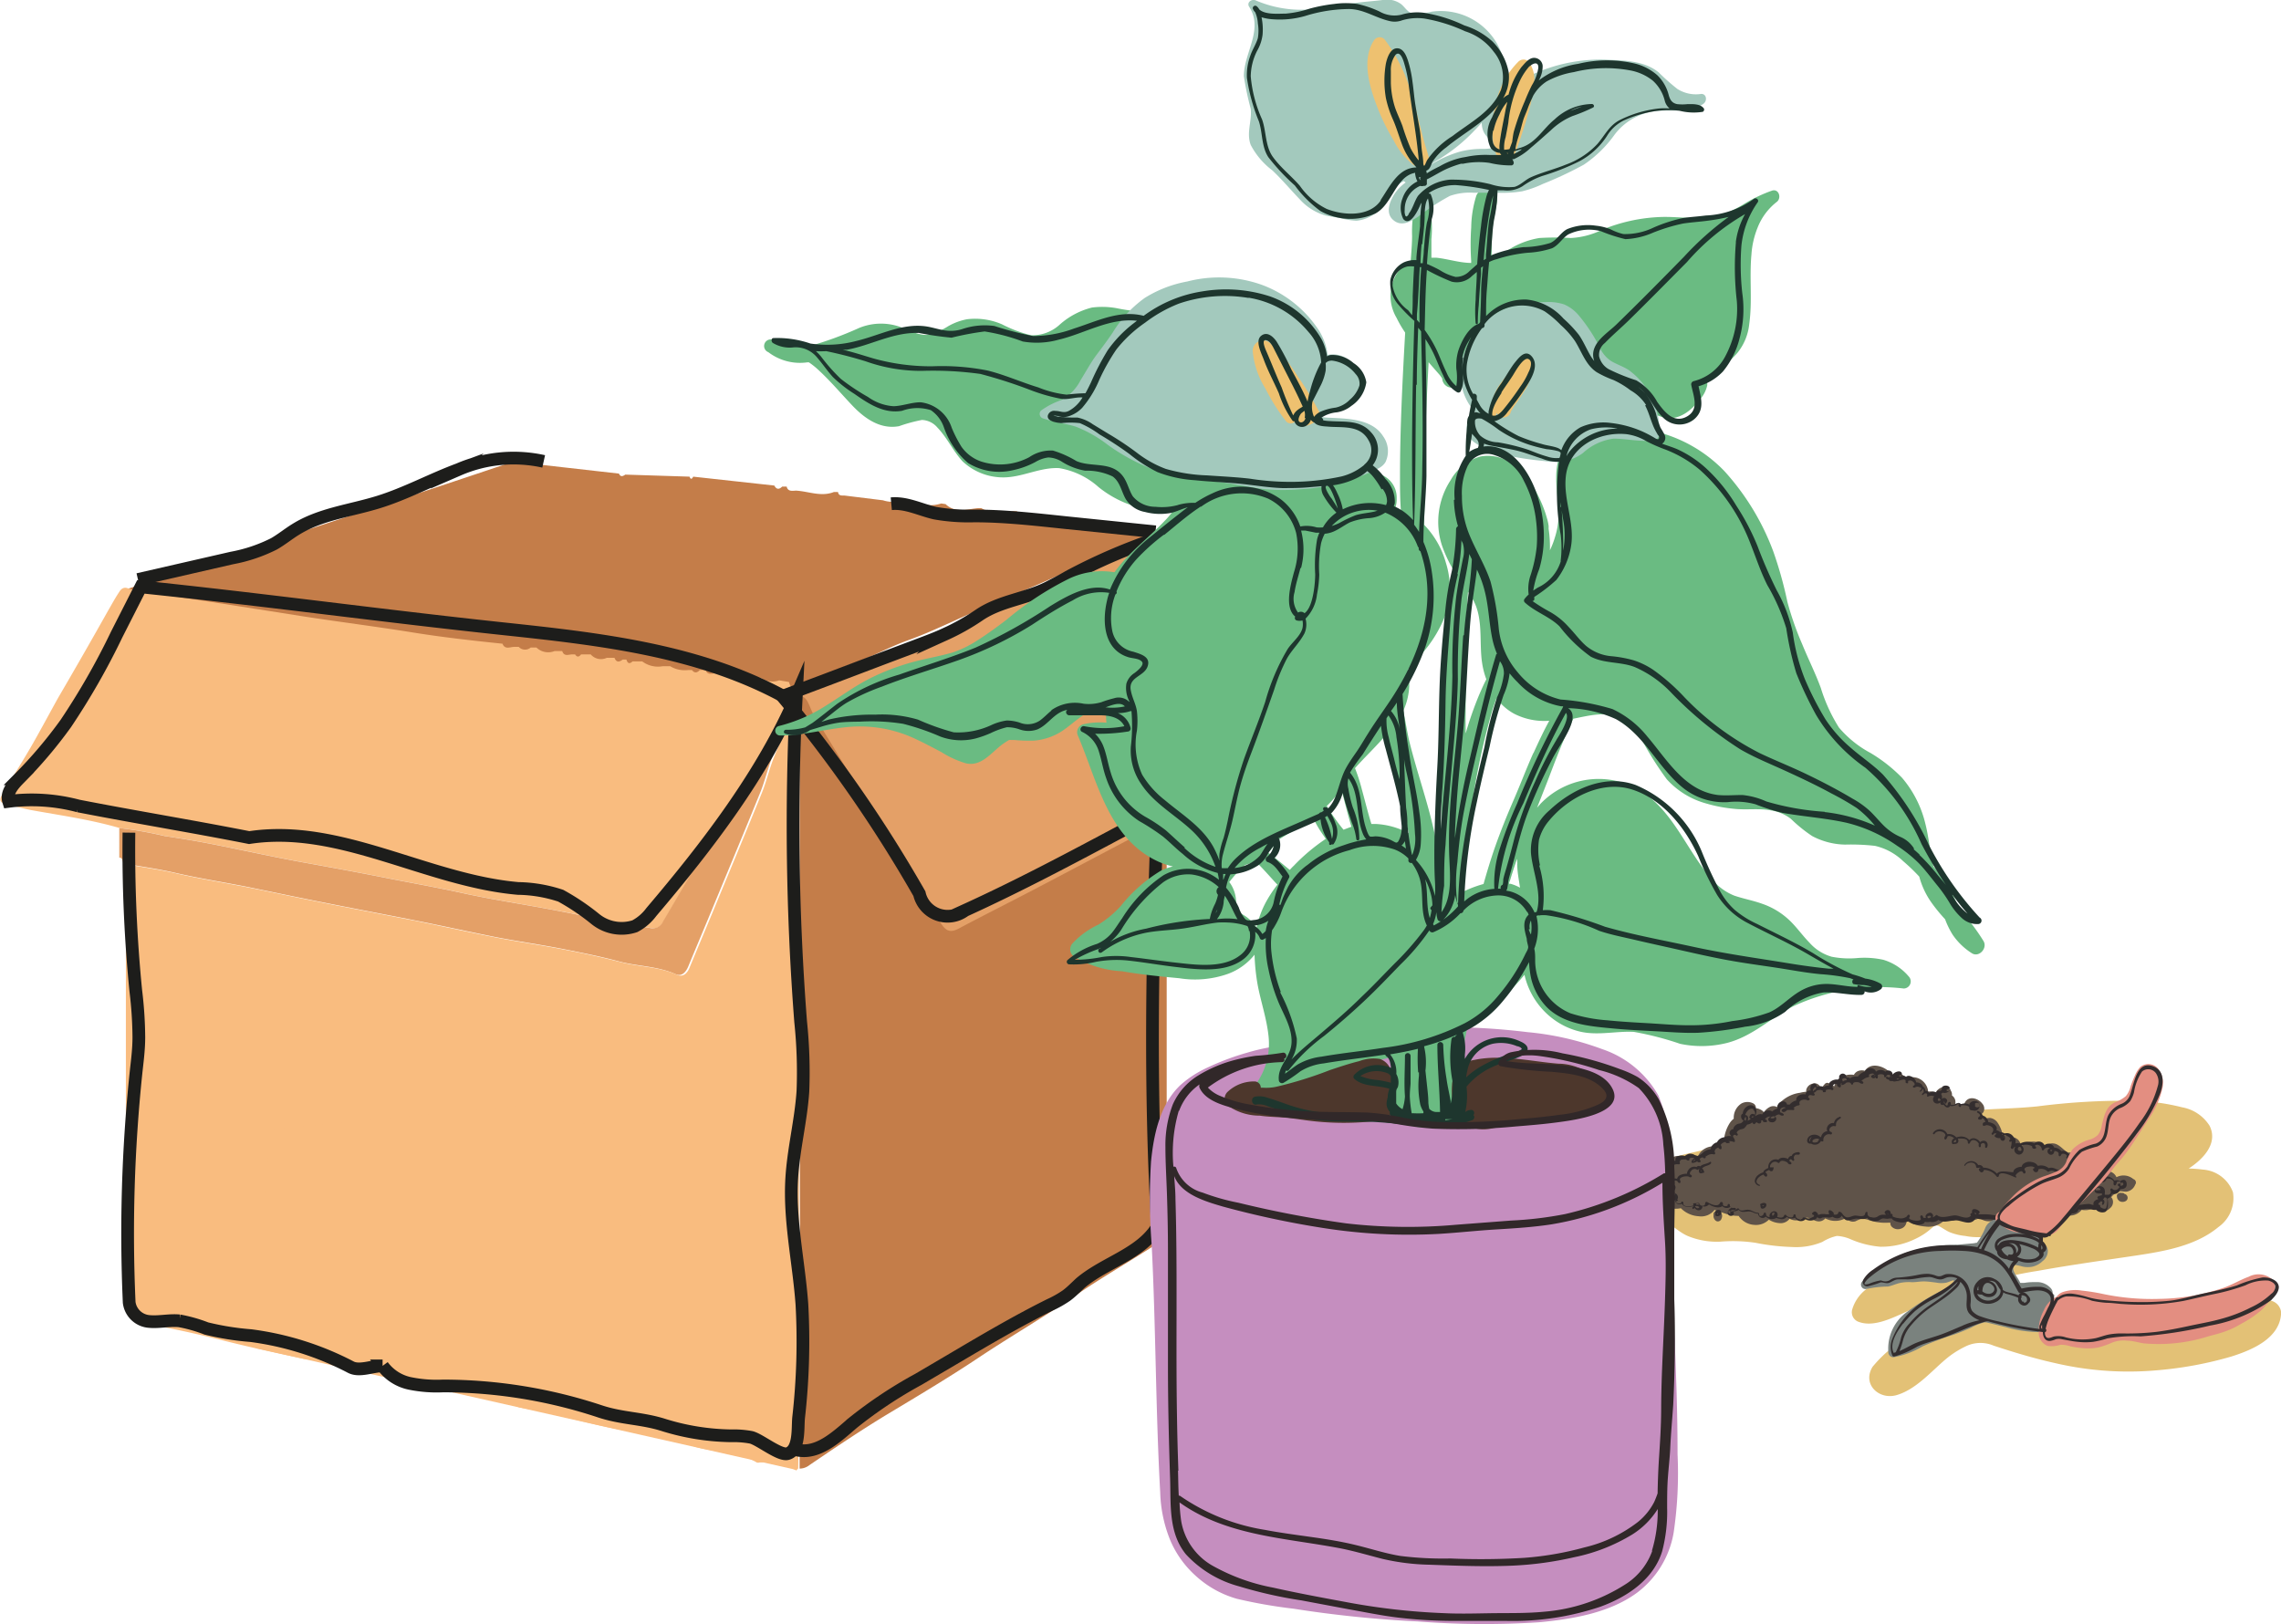 <svg id="Capa_1" data-name="Capa 1" xmlns="http://www.w3.org/2000/svg" viewBox="0 0 179.4 127.76"><defs><style>.cls-1{fill:#e3c176;}.cls-2{fill:#5f5349;}.cls-3{fill:#332d2e;}.cls-4{fill:#7a827e;}.cls-5{fill:#e38e81;}.cls-6{fill:#c47d49;}.cls-7{fill:#e4a067;}.cls-8{fill:#f9bc7f;}.cls-9{fill:none;stroke:#1d1d1b;stroke-miterlimit:10;}.cls-10{fill:#c58ebf;}.cls-11{fill:#6abb82;}.cls-12{fill:#a3c9bd;}.cls-13{fill:#eec170;}.cls-14{fill:#4d372c;}.cls-15{fill:#1e362e;}.cls-16{fill:#312829;}</style></defs><path class="cls-1" d="M495.13,459.78a13.05,13.05,0,0,0-3.93.45,40.4,40.4,0,0,1-4.24.59,64.49,64.49,0,0,1-8.9.2,24.66,24.66,0,0,1-3.84-.43c-.82-.17-1.59-.37-1.76-1.29a.78.78,0,0,1,0-.34l1-.75.13,0a29.28,29.28,0,0,1,3.44-.74c2.64-.48,5.3-.84,7.95-1.24,2.16-.33,4.54-.77,6.27-2.21a2.78,2.78,0,0,0,1.14-2.74,2.72,2.72,0,0,0-2.38-1.78,10,10,0,0,0-1.1-.08c1.17-.76,2.33-2,1.64-3.37a3.23,3.23,0,0,0-2.17-1.45,16.72,16.72,0,0,0-3.8-.51,53.23,53.23,0,0,0-7.57.44c-1.86.19-3.72.18-5.57.36s-3.82.42-5,1.82a1.72,1.72,0,0,0-.48,1.38,12.7,12.7,0,0,0-3.48-.47c-1.95.12-3.74.92-5.73.68s-4-.88-6.15-.31c-1.2.32-3,.5-3.77,1.63a1.14,1.14,0,0,0-.16.36,3,3,0,0,0-2.67.37,1.56,1.56,0,0,0,.4,2.78,4.46,4.46,0,0,0,1.54.23,3.41,3.41,0,0,1,1.62.1c.69.36,1.22.94,1.94,1.26a6,6,0,0,0,2.59.45,12.06,12.06,0,0,1,2.75.09,17.17,17.17,0,0,0,2.85.33,5.35,5.35,0,0,0,2.41-.4,3.67,3.67,0,0,1,1.14-.47,3.11,3.11,0,0,1,1.08.26,7.39,7.39,0,0,0,2.34.59,6.11,6.11,0,0,0,2.82-.65,5.13,5.13,0,0,0,1-.63c.27-.22.48-.46.72-.37s.64.41,1,.54a4.42,4.42,0,0,0,1.13.26,5,5,0,0,0,2.34-.09,3.68,3.68,0,0,0,1-.67,1.81,1.81,0,0,1,.21-.18l.07-.05,0,.05c.36.2.69.41,1,.57l-1.21.5a14.49,14.49,0,0,0-3.43,2l-.05.05-.1.08c-.21.17-.41.48-.7.45s-.49-.26-.73-.32a2.33,2.33,0,0,0-1.2,0,1.18,1.18,0,0,0-.91,1,5.89,5.89,0,0,0-2.85.23,3.14,3.14,0,0,0-2.32,2.15.8.8,0,0,0,.54,1c1.42.51,3.24-.68,4.52-1.15a6.51,6.51,0,0,1,2.39-.59H470l.23,0,.06,0c0,.17.09.34.14.5a5.11,5.11,0,0,1-.94.84c-.66.46-1.36.86-2.05,1.27a9.9,9.9,0,0,0-3.39,2.65c-.85,1.37.51,2.65,1.92,2.22,1.62-.49,2.86-2.06,4.06-3a7.42,7.42,0,0,1,1.46-.88,2.64,2.64,0,0,1,2.08,0c1.58.52,3.16,1,4.78,1.36a25.41,25.41,0,0,0,8.15.57,29.44,29.44,0,0,0,5.75-1.07c1.65-.52,3.89-1.45,3.93-3.48A1.06,1.06,0,0,0,495.13,459.78Zm-24.49.29Z" transform="translate(-316.77 -357.51)"/><path class="cls-2" d="M484.56,450.25a1.2,1.2,0,0,0-1.33-.15.81.81,0,0,0-.46-.43,2.44,2.44,0,0,0-.85-.13,1.18,1.18,0,0,0-.73-1l-.16,0,0,0a1.58,1.58,0,0,0-.85-.32l-.44-.06-.19,0-.08,0h-.06c-.32-.18-.54-.48-.87-.64a.82.82,0,0,0-.94.17,1.34,1.34,0,0,0-1.89,0,.71.71,0,0,0-.42-.67,1.73,1.73,0,0,0-1-.18,2.54,2.54,0,0,0-.39-1,.86.86,0,0,0-.61-.4.78.78,0,0,0-.4.09,1.56,1.56,0,0,0-.27-.4.46.46,0,0,0,.15-.16.58.58,0,0,0-.08-.64c-.26-.36-.88-.63-1.26-.27a.68.68,0,0,0-.17.28h-.7a1.5,1.5,0,0,0,0-.24.64.64,0,0,0-.27-.43.57.57,0,0,0-.15-.46.67.67,0,0,0-.65-.17.81.81,0,0,0-.47.4,1.13,1.13,0,0,0-.6-.07,1.25,1.25,0,0,0-.54-.92,1.21,1.21,0,0,0-1.16-.12,1.05,1.05,0,0,0-.57-.38.69.69,0,0,0-.55.11c-.52-.69-1.66-1.07-2.16-.33a.83.83,0,0,0-.47,0,.63.63,0,0,0-.39.32,1.62,1.62,0,0,0-1,.17,1.38,1.38,0,0,0-.55.73c-.12-.07-.26-.12-.37-.2a.25.25,0,0,0-.35,0,2.11,2.11,0,0,0-.36.5.34.34,0,0,0,0-.2.48.48,0,0,0-.61-.31.66.66,0,0,0-.51.49.38.38,0,0,0,0,.15,2.64,2.64,0,0,0-.49.08,2.7,2.7,0,0,0-1.69.91.72.72,0,0,0-.12.21.61.61,0,0,0-.57,0,1.2,1.2,0,0,0-.46.41l-.12-.12a1.14,1.14,0,0,0-.51-.2.39.39,0,0,0-.2-.37,1,1,0,0,0-.93,0,1.32,1.32,0,0,0-.61,1.2,1.37,1.37,0,0,0-.34.38,3,3,0,0,0-.43,1.29.59.59,0,0,0-.44.27.7.7,0,0,0-.08.27,1.33,1.33,0,0,0-1.52.73.86.86,0,0,0-.7,0,1,1,0,0,0-.28.25.82.82,0,0,0-.25-.2.91.91,0,0,0-.79.06,1.9,1.9,0,0,0-.82.84h0a.59.59,0,0,0-.51-.09,1,1,0,0,0-.56.45.54.54,0,0,0-.14.32s0,0,0,.05a.2.2,0,0,0,0,.11h0a.26.26,0,0,0-.22.25.72.72,0,0,0,.39.64,1,1,0,0,0-.19.27c-.18,0-.35,0-.55,0s-.28.21-.2.35c.34.6.94.41,1.42.13a1.77,1.77,0,0,0,.87.5.33.33,0,0,0-.3.16l0,.06a.13.13,0,0,0-.11.16.59.59,0,0,0,.22.35.39.39,0,0,0,.33.05h0l0,0c-.06,0,.05,0,.05,0h0a.28.28,0,0,0,.1-.09.35.35,0,0,0,.05-.42.57.57,0,0,0-.16-.15h0a2,2,0,0,0,1,.05,2.14,2.14,0,0,0,1.39.63,1.33,1.33,0,0,0,1.26-.5l.19.09h0a.31.31,0,0,0-.27.18.68.68,0,0,0,0,.14s0,0,0,0a.47.47,0,0,0,.16.43.27.27,0,0,0,.36,0,.2.2,0,0,0,.09-.12l0,0a.6.6,0,0,0,.06-.19.44.44,0,0,0-.05-.27.22.22,0,0,0-.07-.09l.42.14a2.77,2.77,0,0,0,1,.16,1.59,1.59,0,0,0,1.22.71,1.43,1.43,0,0,0,1.16-.41,1.77,1.77,0,0,0,.81.27.88.88,0,0,0,.82-.34,1.06,1.06,0,0,0,.68.11,2.15,2.15,0,0,1,.69-.19c.28,0,.51.22.78.27a.67.67,0,0,0,.66-.22,1.65,1.65,0,0,0,1.65-.05.6.6,0,0,0,.74.27,2.39,2.39,0,0,1,.44-.18,1.49,1.49,0,0,1,.58.09,4,4,0,0,0,1.5.21l.21,0a.39.39,0,0,0,.11.32.68.68,0,0,0,.71.15.62.62,0,0,0,.45-.62,3.44,3.44,0,0,0,1.48.45,1.78,1.78,0,0,0,1.59-.59.92.92,0,0,0,.66.11,2.24,2.24,0,0,1,.71-.14,3.38,3.38,0,0,0,.83.11,1,1,0,0,0,.46-.17,1.18,1.18,0,0,0,1.57-.06,3.92,3.92,0,0,0,1.36.63,1.3,1.3,0,0,0,.93-.1.88.88,0,0,0,.36-.45,2.19,2.19,0,0,0,2.13-.48,1.18,1.18,0,0,0,1.69-.17,1.52,1.52,0,0,0,1-.16.75.75,0,0,0,.44.29.91.91,0,0,0,.79-.26.62.62,0,0,0,.18-.75l-.08-.12a1.75,1.75,0,0,1,.51-.43c.21-.08.44,0,.66,0a.85.85,0,0,0,.71-.55A.28.28,0,0,0,484.56,450.25Zm-32.75,2.85Zm.2.19a.17.17,0,0,0,0-.07h0A.13.13,0,0,1,452,453.29Zm17.85-9.16-.09,0,.06,0,.07.06v0Zm-10.06-.85h0v0Z" transform="translate(-316.77 -357.51)"/><path class="cls-2" d="M445.61,451a.44.44,0,0,0-.24-.66.58.58,0,0,0-.68.23.29.29,0,0,0,0,.31l.06,0a.38.38,0,0,0,.18.22A.47.47,0,0,0,445.61,451Z" transform="translate(-316.77 -357.51)"/><path class="cls-2" d="M444.81,452Z" transform="translate(-316.77 -357.51)"/><path class="cls-2" d="M444.8,451.44a.31.31,0,0,0-.3.09.22.22,0,0,0-.08.13v.07a.37.37,0,0,0,0,.15.23.23,0,0,0,.15.12h0a.18.18,0,0,0,.22,0h0l.1,0a.24.24,0,0,0,.12-.2A.35.35,0,0,0,444.8,451.44Zm.07.53,0,0v0Z" transform="translate(-316.77 -357.51)"/><path class="cls-2" d="M447.87,453h0Z" transform="translate(-316.77 -357.51)"/><path class="cls-2" d="M483.85,451.41s-.05-.06-.09-.07l-.12,0a.32.32,0,0,0-.37.15.42.42,0,0,0,0,.16.39.39,0,0,0,.09.23l0,0,.1.1.13.05a.51.51,0,0,0,.38-.06.3.3,0,0,0,.1-.4A.32.32,0,0,0,483.85,451.41Zm0,0h0l0,0Zm-.08-.06Zm.07,0h0l0,0Z" transform="translate(-316.77 -357.51)"/><path class="cls-3" d="M446,450.48a.33.33,0,0,0,.38-.12l.08,0a.29.29,0,0,0,.27,0,.46.46,0,0,0,.27.47c.19.06.29-.08.33-.24.15.11.39.21.49,0s-.19-.38-.38-.4-.07.08,0,.09.37.1.3.26-.33,0-.4-.11a.07.07,0,0,0-.11.05c0,.13-.06.29-.22.21a.41.41,0,0,1-.17-.4,0,0,0,0,0-.07,0,.17.17,0,0,1-.28-.14c0-.08-.1-.11-.15-.07a.32.32,0,0,1,.2-.18.11.11,0,0,1,.14.08.26.26,0,0,0,0,.21c0,.08.14.07.15,0a.57.57,0,0,0,0-.13s.1,0,.16,0a.34.34,0,0,0,.11.19.09.09,0,0,0,.15-.08.34.34,0,0,0-.08-.17.22.22,0,0,1,.28-.22.38.38,0,0,0,.13.09c.1,0,.14-.09.09-.15a.33.33,0,0,0-.13-.11.31.31,0,0,1,0-.19.19.19,0,0,1,.11-.12.19.19,0,0,0,0,.08.08.08,0,0,0,.13.07c.1,0,.2-.15.13-.26a.2.2,0,0,1,.1,0l.09,0a.5.5,0,0,0-.13.26c-.05.28.4.24.47,0a.3.3,0,0,0-.08-.28.62.62,0,0,1,.44-.08c.06,0,.13-.05.09-.11s0-.25.18-.27a1.14,1.14,0,0,1,.32,0,.22.22,0,0,0,.18.08c.07,0,.1-.09.05-.14l0,0,.08-.05a.42.42,0,0,1,.29,0l.07,0c-.11.06-.27.19-.25.32s.38,0,.47-.09v0a.07.07,0,0,0,0,.07.26.26,0,0,0,.24,0,0,0,0,0,0,0-.06.8.8,0,0,0-.08-.16.34.34,0,0,1,.26-.14c0,.05.09.07.15.07s.1-.08.05-.12l0,0,0,0a1.32,1.32,0,0,1,.2-.12.59.59,0,0,1,.47-.06c.08,0,.14-.09.08-.15s0-.26.13-.33l.13-.07a.27.27,0,0,0,.13.13.09.09,0,0,0,.13-.05c0-.1,0-.22-.08-.26a.54.54,0,0,1,.38-.25c.07.1.12.11.27.08s.07-.09,0-.13l-.05,0a.72.72,0,0,1,.43.05c.05,0,.11,0,.1-.08a.45.45,0,0,0-.12-.27c0-.06-.07-.09,0-.16a.14.14,0,0,1,.22,0h0l0,0c.08.06.18-.08.1-.14v0h0c-.18-.12.14-.31.24-.34a1.11,1.11,0,0,0,.26-.07,1.13,1.13,0,0,0,.26-.31.67.67,0,0,0,.4-.17.58.58,0,0,0,.1.12.08.08,0,0,0,.1,0l.14-.14c.08.07.19.14.29.09a.17.17,0,0,0,.07-.22v0a.33.33,0,0,1,.14,0s0,0,0,.06.19.1.29.06a.09.09,0,0,0,0-.15.47.47,0,0,0-.12-.07.24.24,0,0,1,.08-.09.41.41,0,0,1,.38-.11.29.29,0,0,0-.21.19c0,.17.14.25.27.25a.32.32,0,0,0,.36-.23.21.21,0,0,0-.11-.23.59.59,0,0,1,.35-.16.37.37,0,0,0,.27.1c.07,0,.12-.09.06-.13a.54.54,0,0,0-.24-.12.26.26,0,0,1,.1-.36c.09-.05.28-.08.31,0v0a.57.57,0,0,0-.3.15.09.09,0,0,0,0,.1c.11.15.31.05.41-.08a3.93,3.93,0,0,1,.49,0h0c.1,0,.13-.16,0-.17h0l.12-.08a.66.66,0,0,1,.3-.12c.05,0,.11-.05.08-.11-.12-.32.4-.42.63-.28a.12.12,0,0,0,.05,0s0,0,0,0,.16-.05.11-.12a.34.34,0,0,0-.12-.12.25.25,0,0,1,.06-.14c.11-.09.24,0,.34,0s.16-.06.1-.13l-.07-.09h0a.31.31,0,0,0,.22-.16.54.54,0,0,1,.51,0l0,0s0,.09,0,.11l.14,0a.08.08,0,0,0,.09-.11l0-.05a.59.59,0,0,1,.49,0c.11,0,.15-.11.07-.17s0-.24.12-.3a.59.59,0,0,1,.2,0c0,.08,0,.17.14.23a.1.1,0,0,0,.14,0,.34.34,0,0,0,0-.26l.12-.06h0l-.05.06c0,.05,0,.12.08.1a.61.61,0,0,0,.29-.18c.16-.05.34-.05.39.1a.08.08,0,0,0,.15,0c0-.17.28-.17.49-.12a.35.35,0,0,0,.24.1c.08,0,.11-.1.06-.15a.49.49,0,0,0-.13-.08.83.83,0,0,1,.15-.11.92.92,0,0,1,.36-.17.1.1,0,0,0,.06-.18.41.41,0,0,1,.25-.11.21.21,0,0,1,.2.06l0,0a.5.5,0,0,0-.24.12.08.08,0,0,0,0,.1.22.22,0,0,0,.35,0,.11.11,0,0,0,0,.05.07.07,0,0,0,0,.05h.15s0,0,0-.06a.3.3,0,0,0,0-.2h0a.52.52,0,0,1,.21-.07c.11,0,.31,0,.3.15s.16.1.17,0,.25-.15.3-.05-.09.2-.18.12-.21.05-.12.12a.27.27,0,0,0,.2.08c0,.07.08.13.2.12l.12,0c.08.08.24,0,.36,0s.52-.23.64-.05a.28.28,0,0,0,0,.13.06.06,0,0,0,.06.08.15.15,0,0,0,.13,0s0-.06,0-.09,0-.05,0-.07.2-.08.32,0,.3.25.13.35,0,.21.09.15a.38.38,0,0,1,.41,0h0a.51.51,0,0,0-.21,0s0,0,0,0a.46.46,0,0,1,.26,0c.07.07.05.16-.05.25s0,.09,0,.08a.27.27,0,0,0,.19-.23l0,0a.28.28,0,0,1,.08.29.37.37,0,0,0-.13.15s0,.09.06.06a.27.27,0,0,0,.11-.1c.12-.06.27-.05.24.13a.06.06,0,0,0,.1.07.61.61,0,0,1,.46,0,.34.34,0,0,0,0,.48.35.35,0,0,0,.47,0c0,.19.14.23.27.18a.51.51,0,0,0,.14.15.23.23,0,0,0,.37-.06.53.53,0,0,0,.28,0,.74.74,0,0,0,.26-.1s.11-.07.15-.06l0,0a.15.15,0,0,0,0,.2.09.09,0,0,0,.16,0s0-.06,0-.08l.05,0a.77.77,0,0,1,.26,0,.63.63,0,0,1,.34.12c0,.13,0,.24.18.27a.12.12,0,0,0,.09,0,.39.39,0,0,0,.46-.11.38.38,0,0,0-.08-.57.51.51,0,0,0-.62.14.1.1,0,0,0,0,.1.91.91,0,0,0-.43-.1,1,1,0,0,0-.26.06.21.21,0,0,0-.27-.08c-.09,0-.17.09-.26.12a.41.41,0,0,1-.16,0h-.1l0-.11a.1.1,0,0,0-.18-.07.24.24,0,0,0-.06.2.09.09,0,0,1-.15,0l-.06-.07c.14-.11.23-.28.11-.39a.23.23,0,0,0-.37,0,.5.5,0,0,0-.06-.42.38.38,0,0,0,.13-.09.49.49,0,0,0,.48-.1.26.26,0,0,0,0-.39.45.45,0,0,0-.47,0,.08.08,0,0,0,0,.15.07.07,0,0,0-.08,0l0,.1a.2.2,0,0,1-.23.09l-.09,0h0c-.11,0-.12.15,0,.18l.06,0h-.08a.57.57,0,0,0-.66,0,.25.25,0,0,0-.21-.17h-.08a.4.4,0,0,0-.21-.35.28.28,0,0,0-.1-.17.64.64,0,0,0-.42-.15c0-.3-.55-.68-.79-.43a.29.29,0,0,0-.22-.08.67.67,0,0,0-.19.05c.14-.14.11-.39-.13-.4s-.58.19-.58.44l-.09,0h0a.24.24,0,0,0,.12-.34.35.35,0,0,0-.54-.08.57.57,0,0,0-.74,0h0a.37.37,0,0,0-.08-.15.53.53,0,0,0-.81.15.06.06,0,0,0,0,0,1.06,1.06,0,0,0-.46.3l-.06.08c-.23,0-.51,0-.6.15a.44.44,0,0,0-.32-.07.22.22,0,0,0-.08-.23.29.29,0,0,0-.47.31l-.12.09c-.28-.07-.79.18-.69.47a.58.58,0,0,0-.41.11.59.59,0,0,0-.55,0,.28.28,0,0,0-.14-.27.3.3,0,0,0-.33.19.5.5,0,0,0,0,.36.33.33,0,0,0-.31.08.37.37,0,0,0-.1.22c-.33-.08-.79.12-.73.47a1,1,0,0,0-.44.24.18.18,0,0,0-.07.09,1.62,1.62,0,0,0-.22,0,.3.3,0,0,0-.35-.25.44.44,0,0,0-.39.56.88.88,0,0,0-.42.23.55.55,0,0,0-.73.14.35.35,0,0,0-.06.09.51.51,0,0,0-.43.07.56.56,0,0,0-.2.11l0,0a.56.56,0,0,0,.1-.69c-.37-.5-1,0-1,.45h0c-.21.08-.15.39,0,.52l.07,0a.7.7,0,0,1-.15.19c-.11.09-.27.06-.4.14s-.27.23-.26.37a.31.31,0,0,0-.24.13.26.26,0,0,0-.05.24.62.62,0,0,0,.14.19.79.79,0,0,0-.56.08.7.7,0,0,0-.58.4.48.48,0,0,0-.18.07c-.16.1-.33.29-.3.47a1.1,1.1,0,0,0-.6.24,1,1,0,0,1-.49.3l-.13-.05a.65.65,0,0,0-.49-.13.75.75,0,0,0-.33.17c-.33-.1-.83,0-.74.38a.78.78,0,0,0-.46.12.42.42,0,0,0-.14-.09.27.27,0,0,0-.35.05.34.34,0,0,0-.18,0,.38.38,0,0,0-.18.44.45.45,0,0,0-.35.29.25.25,0,0,0-.12,0l-.1,0a.18.18,0,0,0-.18-.09.37.37,0,0,0-.31.28l-.05,0a.08.08,0,0,0-.09,0,.52.52,0,0,0-.19.38A.11.11,0,0,0,446,450.48Zm26.35-6.2a.16.16,0,0,1,.11.26.26.26,0,0,1-.35,0l0-.08v0a1.17,1.17,0,0,1,0-.11.13.13,0,0,0,0-.06A.31.31,0,0,1,472.39,444.28Zm-2.46-1.1c.08,0,.4-.09.23.09a.33.33,0,0,1-.16.07h-.09a.08.08,0,0,0,0,0,.1.1,0,0,0,0-.11Zm-.68.91c-.07-.07,0-.17.05-.22a.57.57,0,0,1,.15.16s0,0,0,0A.15.15,0,0,1,469.25,444.09Zm.67,0s0,0,0,0,.05.06,0,.1,0,0,0,0A.26.26,0,0,1,469.92,444.1Zm-.14.22c-.1,0-.09-.11-.08-.19l0-.07v0A.4.4,0,0,0,469.78,444.32Zm-.31-.72Zm-3.37-1.19a.22.22,0,0,1-.14,0l.1-.07a.23.23,0,0,0,.14,0Zm.27-.27s-.09.05-.13.07h-.05v0a.07.07,0,0,0-.06-.1C466.22,442.07,466.44,442,466.37,442.14Zm-2.13,0a.11.11,0,0,1-.07,0,.31.31,0,0,1,.12-.05S464.27,442.12,464.24,442.12Zm-2.29.35v0a.66.66,0,0,0-.22.12.06.06,0,0,0,0-.09C461.51,442.3,462.07,442.21,462,442.47Zm-2.35.54c.06,0,.06.13,0,.18v0a.62.62,0,0,0-.2.15h0a.35.35,0,0,1,0-.13C459.4,443.16,459.47,443,459.6,443Zm-3.22,2.37c0,.08-.14.09-.21.08-.24,0,0-.16.13-.16l0,0S456.41,445.33,456.38,445.38Zm-1.69,0a.17.17,0,0,1-.12,0s0-.08.1-.07a.09.09,0,0,1,.07,0Zm0-.6a.35.35,0,0,1,.14.4v0c-.17-.14-.36-.07-.43.17a.06.06,0,0,0,0,.07.59.59,0,0,0,.11.08.92.92,0,0,1-.25.15c.07-.2.06-.43-.19-.45C454.12,444.93,454.41,444.57,454.71,444.77Zm-.58.63c.07.05,0,.17,0,.25a.29.29,0,0,1-.11-.11C454,445.45,454,445.33,454.13,445.4ZM450,448.83l-.06,0a.43.43,0,0,1,.16-.14A.21.21,0,0,1,450,448.83Zm.4,0a0,0,0,0,1-.05,0l0,0Zm-.12-.12h0Zm-2.07.76-.11,0s0-.06,0-.07a.86.86,0,0,1,.07-.1.16.16,0,0,1,0,.07C448.26,449.45,448.26,449.45,448.22,449.48Zm-2,.67.06.06a.15.15,0,0,1-.14.1A.4.4,0,0,1,446.24,450.15Z" transform="translate(-316.77 -357.51)"/><path class="cls-3" d="M483.77,450.31a.41.41,0,0,0-.25.11.51.51,0,0,0-.45-.05.8.8,0,0,0-.49-.32l-.23,0a.67.67,0,0,0-.22-.38.73.73,0,0,0-.23-.54.09.09,0,0,0-.16,0c0,.2-.16.4-.39.28a.1.1,0,0,1-.05,0,.47.47,0,0,0,.21-.23.09.09,0,0,0,0-.11.27.27,0,0,0-.41.22c-.13,0-.26,0-.26-.15h.08a.09.09,0,0,0,.1-.14c-.14-.21-.64-.56-.9-.47a.64.64,0,0,0-.17-.16.54.54,0,0,0-.47-.09.52.52,0,0,0-.59-.23.77.77,0,0,0-.55-.28l-.06-.1a.49.49,0,0,0-.71-.09.5.5,0,0,0-.67-.23.41.41,0,0,0-.13.1,1.18,1.18,0,0,0-1.11,0,.62.62,0,0,0-.38,0,.78.78,0,0,0,0-.31.16.16,0,0,0-.12-.13.33.33,0,0,0-.1-.17.59.59,0,0,0-.58-.19l-.07,0a.53.53,0,0,0-.32-.08.5.5,0,0,0-.3-.16.36.36,0,0,0,0-.27.65.65,0,0,0-.4-.31.7.7,0,0,0-.24-.06.6.6,0,0,0-.45-.52.68.68,0,0,0-.35-.36c-.08,0-.13.1-.06.13a.53.53,0,0,1,.21.18.41.41,0,0,1,0,.09.34.34,0,0,0-.14.13.1.1,0,0,0,.09.15c.13,0,.2,0,.22-.12a.36.36,0,0,1,.24.32c-.15,0-.25.1-.17.28a.09.09,0,0,0,.1,0A.3.3,0,0,0,473,446a1.24,1.24,0,0,1,.27.06c.25.1.35.3.2.52l-.05.06c-.05.08.06.17.12.1l.05-.05c.06-.07.14-.05.21,0a.58.58,0,0,0-.12.1.08.08,0,0,0,0,.13.53.53,0,0,0,.42.1h0a.17.17,0,0,0,.05.15c.17.17.37,0,.3-.23a.34.34,0,0,0-.06-.12h0a.52.52,0,0,1,.37.12c.05,0,.13.12.11.18l-.07.08c-.05.07.05.14.11.11a.18.18,0,0,0,.07-.05v.13a.81.81,0,0,1-.05.31c-.06.13.12.25.19.12a.26.26,0,0,1,.17-.12.37.37,0,0,0,.07.55c.35.26.72-.21.5-.54l-.09-.1a1,1,0,0,1,.83.06c0,.11,0,.2.22.19a.09.09,0,0,0,.08-.13l-.09-.11v0a.34.34,0,0,1,.22-.07.4.4,0,0,1,.33.37c0,.09.16.09.18,0s.32-.23.46-.09H478a.24.24,0,0,0-.11.42.25.25,0,0,0,.38,0,.46.46,0,0,0,.08-.21c.17,0,.36.11.33.23a.2.2,0,0,0,0,.08c0,.08.09.14.14.08a.37.37,0,0,0,.09-.14c.16-.11.53.07.39.21h0v0c-.06.08.07.17.13.1a.29.29,0,0,1,.41,0,.47.47,0,0,1,.17.15.56.56,0,0,0,0,.2.1.1,0,0,0,.16.07.26.26,0,0,0,.07-.21c.07-.05.19,0,.29.06a2,2,0,0,1,.25.18.1.1,0,0,0,0,.05.33.33,0,0,0,.29.46h.16s0,0,0,0a.49.49,0,0,0,.5.14.42.42,0,0,0,.25-.24.88.88,0,0,1,.05.15v0a.26.26,0,0,0-.18.09c-.05,0,0,.11,0,.15a.23.23,0,0,0,.29,0,.49.49,0,0,1,.11.2c-.17.05-.3.16-.22.39a.11.11,0,0,0,.12.07.39.39,0,0,0,.3-.29.84.84,0,0,1,.19,0c.14,0,.34.12.37.26a.46.46,0,0,0,0,.21.1.1,0,0,0,.18,0,.6.6,0,0,0,.07-.2.17.17,0,0,1,.15-.05.24.24,0,0,1,.15.06.2.2,0,0,0,0,.11h0a.39.39,0,0,0-.14,0,.1.1,0,0,0-.07.16.42.42,0,0,0,.12.08c0,.06-.1.14-.13.17a.29.29,0,0,1-.43,0c-.07-.08-.21,0-.15.12a.23.23,0,0,1-.15.34c-.07,0-.25,0-.3,0v0a.28.28,0,0,0,0-.09.86.86,0,0,0,0-.27.37.37,0,0,0-.49-.29c-.15,0-.34.2-.3.38s.36.19.56.16a.75.75,0,0,1,0,.15,1,1,0,0,0-.31.1.1.1,0,0,0,0,.16.29.29,0,0,0,.46,0l.05-.09a.21.21,0,0,0,.11,0,.35.35,0,0,1,.11.35,1.39,1.39,0,0,1-.06.4c0,.13-.11.16-.24.13a.86.86,0,0,1-.25-.13.13.13,0,0,0-.14-.18.14.14,0,0,1,.09-.16A.57.57,0,0,1,482,452c.12,0,.15.06.1.18s.11.13.15,0c.12-.28-.12-.41-.37-.37s-.53.19-.45.47a.82.82,0,0,1-.26-.06.82.82,0,0,0-.31,0c-.28,0-.52.12-.78,0-.1-.07-.21.06-.16.16.14.28-.67.32-.68.08a.13.13,0,0,0,0-.06c0-.11-.15-.12-.19,0a.5.5,0,0,0,0,.12c-.1.24-.61.14-.8,0h0a.1.1,0,0,0-.19,0v0s0,0-.05.05l-.08.06a.31.31,0,0,1-.13.06.46.46,0,0,0-.35-.26.11.11,0,0,0-.13.07.36.36,0,0,0,0,.31h-.08c-.1,0-.15.14-.05.18l.1,0,0,0h-.1l-.17-.05a1.08,1.08,0,0,0-.4,0,2.1,2.1,0,0,1-1.14-.1c-.1-.05-.18.09-.09.14s.11.22-.05.28a.62.62,0,0,1-.33,0,1.15,1.15,0,0,1-.61-.28c-.05-.07-.14,0-.17,0s-.42.12-.56.11-.45-.07-.68-.07-.42,0-.63,0l.09-.11a.1.1,0,0,0,0-.12c-.12-.16-.59-.31-.58,0a.51.51,0,0,0,0,.13h0c-.11,0-.18.13-.08.19h0c-.27.35-.79.06-1.16,0s-1.06.3-1.48,0a.09.09,0,0,0-.14,0,.56.56,0,0,1-.25.15c.12-.14,0-.31-.14-.36s-.52.17-.37.39a.47.47,0,0,1-.21,0,.5.5,0,0,0-.05-.13.1.1,0,0,0-.19.05.31.31,0,0,0,.05.17c0,.15-.32.15-.47.13s-.48-.08-.46-.22a.26.26,0,0,0,.05-.09c.05-.09-.07-.2-.15-.12a.59.59,0,0,0-.08.11.76.76,0,0,1-.64.13,1.12,1.12,0,0,1-.37-.09c-.07,0-.14-.07-.11-.12s-.07-.19-.15-.11l0,0a.2.2,0,0,0,0-.07.23.23,0,0,0-.15-.23.26.26,0,0,0-.31.13.09.09,0,0,0,0,.1l.1.12h0c-.1,0-.19,0-.28,0a.7.7,0,0,0-.39.15.59.59,0,0,1-.47.05c-.16,0-.34-.11-.32-.3s-.16-.13-.18,0c-.05.36-.58.15-.82.17s-.55.25-.78.07-.19-.3-.4-.37c-.06,0-.12,0-.12.09s-.21.19-.37.11h0a.11.11,0,0,0,0-.12.54.54,0,0,0-.27-.2.09.09,0,0,0-.12.1.36.36,0,0,0,.06.2.87.87,0,0,1-.36,0l-.26,0a.61.61,0,0,0-.18.05c-.07,0-.07,0-.1,0s0-.05,0-.07a.43.43,0,0,0-.09-.1c-.11-.11-.18-.11-.32,0a.1.1,0,0,0,0,.17c.05,0,.12.05.1.11s-.13.09-.17.11a.57.57,0,0,1-.54,0c-.05,0-.13,0-.16,0-.12.26-.6.12-.57-.16a.06.06,0,0,0,0,0c0-.1-.16-.13-.18,0v0h0c0,.26-.45.14-.55,0a.1.1,0,0,0-.18,0c-.07.23-.35.18-.55.11h0c.1-.21,0-.45-.24-.44a.38.38,0,0,0-.27.14.3.3,0,0,0-.07.32l0,0c-.15,0-.29-.09-.29-.24s-.18-.15-.2,0-.37.26-.34,0c0-.05-.05-.09-.1-.1-.28,0-.5-.24-.79-.24s-.57.18-.7-.07a.1.1,0,0,0-.16,0,.68.68,0,0,1-.56.19h0a.55.55,0,0,1,.22-.1.55.55,0,0,0,.18,0,.08.08,0,0,0,0-.16.4.4,0,0,0-.15,0,.29.29,0,0,1-.25-.16.29.29,0,0,0,0-.09c0-.08-.18-.08-.17,0v0h0c.06.16-.38.13-.37,0l0-.08c0-.15-.17-.2-.23-.07-.16.38-.76.09-1-.06a.11.11,0,0,0-.17.1c0,.31-.46.18-.54,0a.07.07,0,0,0-.06,0,1.24,1.24,0,0,0-.33,0,.06.06,0,0,0,0,.08.2.2,0,0,1,0,.09c-.2.07-.86.15-.78-.2,0-.11-.14-.16-.17-.05s-.19.1-.28.07-.21-.11-.05-.18,0-.11,0-.09h0a.31.31,0,0,0,.06-.28c-.09-.29-.38-.28-.58-.15a.36.36,0,0,0,0-.09.84.84,0,0,0,.29-.2c.15-.18.17-.42-.09-.5-.1,0-.17.13-.07.17s.07.2,0,.29a.68.68,0,0,1-.22.12.41.41,0,0,0-.36,0h0a.25.25,0,0,1,.08-.21l0,0s.11,0,.09-.05,0-.1-.09-.14a.11.11,0,0,0-.08,0,.38.38,0,0,0-.19.33.33.33,0,0,0-.17,0c-.11,0-.18.12-.28.16a1,1,0,0,1-.46,0,.94.94,0,0,0-.24.06c0-.09-.07-.16-.18-.13a.46.46,0,0,0-.25.31.2.2,0,0,0,.2.25.47.47,0,0,0,.31-.23.52.52,0,0,0,.31.35.3.3,0,0,0,.37-.14c.22.36.8.51,1,.11a.82.82,0,0,0,.44,0c-.05.09,0,.2.12.28a.49.49,0,0,0,.39,0c.1.3.63.28.93.17h0a.71.71,0,0,0-.13.12c0,.05,0,.13.06.11a.32.32,0,0,0,.13-.07.38.38,0,0,0,.22.17.3.3,0,0,0,.38-.22.07.07,0,0,0,0-.07.47.47,0,0,0-.48-.12.26.26,0,0,0,0-.15.75.75,0,0,1,.21,0,.47.47,0,0,0,.79.11c.31.19.77.34,1.05.14a.5.5,0,0,0,.64.05.27.27,0,0,0,.08.07c-.22.13-.39.34-.23.57a.27.27,0,0,0,.37,0,.2.2,0,0,0,0-.27,1.12,1.12,0,0,0,.44-.13c.15.21.43.16.68.13a.85.85,0,0,1,.44.07,1.14,1.14,0,0,0,.4.11.35.35,0,0,0,.6.22.68.68,0,0,0,.83.1.91.91,0,0,0,.29.08.5.5,0,0,0,.53-.16.6.6,0,0,0,.65.06.52.52,0,0,0,.82.13.78.78,0,0,0,.77,0,.42.42,0,0,0,.17-.18.23.23,0,0,0,.16.11c.08,0,.13,0,.2-.06a1.63,1.63,0,0,1,.54,0,.88.88,0,0,0,.29-.07c.23.17.61.18.71-.08a1.77,1.77,0,0,1,.17.2.46.46,0,0,0,.28.17c.28,0,.51-.16.78-.14s.6.09.78-.07a.67.67,0,0,0,.43.25.94.94,0,0,0,.41,0c.13-.05.23-.16.37-.19s.34.06.51,0l.08,0,.14,0c.08.16.39.25.54.28a1.35,1.35,0,0,0,.79-.07,1,1,0,0,0,.6.27.9.9,0,0,0,.56-.08.29.29,0,0,0,.11-.14,1,1,0,0,0,.41,0,.78.78,0,0,0,.66-.15c.49.32,1.06-.06,1.59.06s1,.35,1.33-.18h.09a1.37,1.37,0,0,0,.59.07,3.08,3.08,0,0,1,.43,0l.54.06a.88.88,0,0,0,.68-.13,1.4,1.4,0,0,0,.95.28.46.46,0,0,0,.38-.26.17.17,0,0,0,0-.12,1.69,1.69,0,0,0,.55.05l.46,0a1.43,1.43,0,0,1,.36.06c.17,0,.37.07.46-.12,0,0,0,0,0-.06a.28.28,0,0,0,.2-.12.89.89,0,0,0,.44-.23,1.21,1.21,0,0,0,.52.12.64.64,0,0,0,.43-.14c.25.24,1,.2,1-.16a1,1,0,0,0,.25,0c.16,0,.32-.06.49-.06s.45.14.66.08a.68.68,0,0,0,.69.18c.26-.11.26-.61.24-.85a.39.39,0,0,0-.06-.2.48.48,0,0,0,.37-.39.51.51,0,0,0,.56-.16.54.54,0,0,0,.1-.2c.23,0,.47-.06.5-.31S483.94,450.28,483.77,450.31ZM474,446.8h-.06l0,0Zm.21,0,0-.07.07,0Zm.18.14c0,.08-.07,0-.06,0s0-.05,0-.07S474.38,446.93,474.36,447Zm1.39,1c-.06.16-.29.09-.31-.05a.22.22,0,0,1,.1-.18l.06,0A.21.21,0,0,1,475.75,447.94Zm2.4,0c0,.09-.08.16-.15.08a.16.16,0,0,1,0-.07s.08,0,.1,0h.09Zm-32.27,3.61a.29.29,0,0,1,.11-.18c.1-.1.09,0,.08.09s0,.06.05.07S445.9,451.7,445.88,451.55Zm2.1.1a.09.09,0,0,0-.1,0c-.18.4-.73.16-.81-.2a.09.09,0,0,0-.16,0c0,.14-.12.3-.28.22a.39.39,0,0,1-.22-.28,2.14,2.14,0,0,0,.44-.08c.2-.09.34-.33.57-.15a.08.08,0,0,0,.1,0l0,0a.66.66,0,0,0,.34,0,.2.2,0,0,1,.05.17.07.07,0,0,0,.12.05c.11-.12.38-.23.43,0S448.11,451.68,448,451.65Zm2.42.79c-.08.18-.26.1-.35-.05A.32.32,0,0,1,450.4,452.44Zm2.4.52c-.14,0-.15-.14-.1-.22l.06-.06a.06.06,0,0,0,0,.07C452.84,452.81,452.93,452.93,452.8,453Zm3.43.15a.28.28,0,0,1-.13,0s0-.06,0,0a.09.09,0,0,0,0-.13c0-.06.14-.12.19-.09S456.29,453.08,456.23,453.11Zm9-.07h0l-.06-.06S465.29,453,465.28,453Zm3.16.28c-.23-.17.22-.24.22-.12s0,0,0,.06l-.17.07Zm3.81-.36-.09.06s-.09-.1-.08-.11S472.19,452.91,472.25,453Zm5.37-.23a.08.08,0,0,1-.09-.06Zm4-1.72c.15-.14.34-.08.37.09h0C481.9,451.12,481.4,451.22,481.62,451Zm1.94-.24,0,0a.24.24,0,0,0,0-.16.22.22,0,0,1,.16-.09C483.87,450.66,483.72,450.78,483.56,450.77Z" transform="translate(-316.77 -357.51)"/><path class="cls-3" d="M451.35,449c0-.05,0-.15-.09-.1-.24.17-.57.15-.77.35a.22.22,0,0,0-.29.05.55.55,0,0,0-.65.25.48.48,0,0,0-.1.28,1.19,1.19,0,0,0-.54.11.43.43,0,0,0-.24.29.53.53,0,0,0-.35,0,.54.54,0,0,0-.41.47c0,.08.1.07.11,0a.47.47,0,0,1,.67-.29.57.57,0,0,0,.1.13c.07.05.2,0,.14-.11l0-.05c-.19-.26.36-.4.65-.33a.26.26,0,0,0,.14.06.1.1,0,0,0,.07-.18l-.11-.06c0-.07,0-.19.09-.25a.33.33,0,0,1,.45-.12.1.1,0,0,0,.12,0,.11.11,0,0,1,.09-.05l0,0a.26.26,0,0,0,0,.3c.1.1.25,0,.36,0a.11.11,0,0,0,0-.11.62.62,0,0,0-.17-.26l.05,0C450.89,449.17,451.18,449.22,451.35,449Zm-.82.54v0l.06.09C450.55,449.63,450.52,449.62,450.53,449.55Z" transform="translate(-316.77 -357.51)"/><path class="cls-3" d="M455.32,452.57a.3.3,0,0,0,.29-.1.25.25,0,0,0,.07-.27c-.09-.13-.32-.07-.44,0a.08.08,0,0,0,0,.13A.24.24,0,0,0,455.32,452.57Zm.19-.25,0,0c-.09.1-.12.06-.13,0Z" transform="translate(-316.77 -357.51)"/><path class="cls-3" d="M458,448.33l.23,0a.1.1,0,0,0,0-.2c-.2,0-.51.1-.53.29a.31.31,0,0,0-.3.24c-.26-.12-.6-.15-.76.07a.59.59,0,0,0-.79.49.45.45,0,0,0,0,.16.9.9,0,0,0-.29.16.3.3,0,0,0-.11.18,1.16,1.16,0,0,0-.44.24.68.68,0,0,0-.23.47.45.45,0,0,0,.4.36,0,0,0,0,0,0-.08c-.13-.05-.28-.14-.26-.3a.55.55,0,0,1,.18-.3,1,1,0,0,1,.37-.22.45.45,0,0,0,.15.16.1.1,0,0,0,.14-.08.25.25,0,0,0-.14-.24c0-.05.08-.1.16-.14l.13-.06a.31.31,0,0,0,.11.09c.16.06.22-.09.24-.22s0-.07-.07-.07a.66.66,0,0,0-.2,0v0a.3.3,0,0,1,.07-.27.38.38,0,0,1,.53-.11.09.09,0,0,0,.14,0c.08-.23.42-.14.63,0a.22.22,0,0,0,.22.14.08.08,0,0,0,.07-.13.44.44,0,0,0-.14-.13.11.11,0,0,1,0-.06c.05-.11.13-.11.22,0s.2,0,.14-.11S457.89,448.37,458,448.33Z" transform="translate(-316.77 -357.51)"/><path class="cls-3" d="M461.5,445.48a.07.07,0,1,0-.07-.11.61.61,0,0,0-.42.47.5.5,0,0,0-.52.29.39.39,0,0,0,0,.35.56.56,0,0,0-.49.46l-.06,0a.69.69,0,0,0-.74-.13.47.47,0,0,0-.3.4c0,.2.15.28.32.25a.45.45,0,0,0,.23.08.53.53,0,0,0,.55-.31c0,.08.19.07.18,0a.44.44,0,0,1,.57-.49.1.1,0,0,0,.05-.19c-.37-.11,0-.56.27-.46.05,0,.11,0,.1-.08C461.16,445.7,461.33,445.61,461.5,445.48Zm-2.36,1.82c-.1-.05-.06-.19,0-.28a.39.39,0,0,1,.14-.08h0A.38.38,0,0,0,459.14,447.3Zm.61,0c-.1.1-.54.13-.41-.1a.47.47,0,0,1,.47-.11C459.85,447.1,459.85,447.18,459.75,447.26Z" transform="translate(-316.77 -357.51)"/><path class="cls-3" d="M472.72,447.24a.33.33,0,0,0-.21.11.67.67,0,0,0-.36-.28.44.44,0,0,0-.49.11.87.87,0,0,0-.77-.27,1.14,1.14,0,0,0-.25.06l-.09-.08a.74.74,0,0,0-.62-.17.64.64,0,0,0-1.12-.11.07.07,0,1,0,.12.07c.2-.34.86-.17.85.15a.37.37,0,0,0-.09.2c0,.07.08.15.14.08a.53.53,0,0,0,.11-.21c.12-.09.33,0,.47.09l.06.05a.3.3,0,0,0-.14.45.09.09,0,0,0,.08,0c.15,0,.37,0,.39-.24a.45.45,0,0,0-.05-.19l.19,0c.23,0,.62,0,.6.33,0,.1.14.11.17,0,.13-.37.57-.19.7.09a.28.28,0,0,0,0,.21.08.08,0,0,0,.15,0,.77.77,0,0,0,0-.15.19.19,0,0,1,.17-.12c.18,0,.18.15.17.28s.14.12.17,0C473.17,447.46,473,447.19,472.72,447.24Zm-2.09,0c0,.1-.09.12-.17.12s0-.16.13-.2A.2.2,0,0,1,470.63,447.24Z" transform="translate(-316.77 -357.51)"/><path class="cls-3" d="M473.83,449.82a1.52,1.52,0,0,0-.57-.37,1.29,1.29,0,0,0-.51-.1.33.33,0,0,0-.39-.2.64.64,0,0,0-1.1,0c0,.06.05.1.09,0,.21-.27.79-.3.84.12a.1.1,0,0,0,.12.1c.09,0,.19-.05.23,0l-.11.05a.11.11,0,0,0,0,.14c.05.09.13.19.24.15a.2.2,0,0,0,.13-.18,1.26,1.26,0,0,1,1,.51.1.1,0,0,0,.18-.05c.05-.45,1,0,1.23.1s.13-.05.09-.11.34-.43.52-.33l.09.13c.07.08.19,0,.17-.1a.28.28,0,0,0-.08-.15c-.05-.16.16-.25.34-.26a.63.63,0,0,1,.3,0,.46.46,0,0,1,.17.09s0,0,0,0l-.12.07a.1.1,0,0,0,0,.13c.12.23.4.19.4-.08h0a.71.71,0,0,1,.71.16.1.1,0,0,0,.14,0c.32-.17.53.13.85.12.16,0,.29-.11.45-.1a1.4,1.4,0,0,1,.53.27.1.1,0,0,0,.1-.18,2.13,2.13,0,0,0-.54-.28c-.2-.05-.34.05-.53.07s-.33-.11-.49-.15a.58.58,0,0,0-.41,0,.94.94,0,0,0-.85-.18.67.67,0,0,0-.48-.3.78.78,0,0,0-.65.13.34.34,0,0,0-.14.24c-.29,0-.67.16-.66.43C474.69,449.7,474.08,449.52,473.83,449.82Z" transform="translate(-316.77 -357.51)"/><path class="cls-3" d="M480.11,450.73c.19.08.33-.11.37-.26a.13.13,0,0,0,0-.12.43.43,0,0,0-.39-.11.11.11,0,0,0-.08.12.1.1,0,0,0,.06.08.19.19,0,0,0,0,.13A.18.18,0,0,0,480.11,450.73Zm.06-.17Zm0,0Zm.05,0h-.06s0-.05,0-.07l.05,0h0v0Z" transform="translate(-316.77 -357.51)"/><path class="cls-3" d="M479.63,449.44a.1.1,0,0,0-.05.07l-.05,0c-.07-.07-.17,0-.11.11a.39.39,0,0,0,.55.07.11.11,0,0,0,0-.15C479.91,449.35,479.78,449.37,479.63,449.44Z" transform="translate(-316.77 -357.51)"/><path class="cls-3" d="M444.91,451.43a.28.28,0,0,0-.16.12.23.23,0,0,0-.07.07.19.19,0,0,0,0,.22.26.26,0,0,0,.25.08.43.43,0,0,0,.26-.25.11.11,0,0,0,0-.13A.3.3,0,0,0,444.91,451.43Zm0,.31h-.08l.06-.05a.1.1,0,0,1,.06-.05h0A.2.2,0,0,1,444.93,451.74Z" transform="translate(-316.77 -357.51)"/><path class="cls-3" d="M445.48,450.69a.09.09,0,0,0-.09.07s0,0-.06,0a.45.45,0,0,0-.15.21.09.09,0,0,0,0,.07.32.32,0,0,0,.43,0,.22.22,0,0,0,.06-.19C445.66,450.72,445.57,450.69,445.48,450.69Zm-.15.25a.24.24,0,0,1,.06-.11.07.07,0,0,0,.07.06l-.08.05Z" transform="translate(-316.77 -357.51)"/><path class="cls-3" d="M447.66,452.29h-.06a0,0,0,0,0-.06,0c-.12,0-.25.14-.22.29a.29.29,0,0,0,.24.22.3.3,0,0,0,.32-.23C447.9,452.42,447.75,452.31,447.66,452.29Zm-.05.29a.12.12,0,0,1-.1,0l0,0a.18.18,0,0,1,.12-.05l.06,0S447.64,452.58,447.61,452.58Z" transform="translate(-316.77 -357.51)"/><path class="cls-3" d="M451.69,452.78a.1.1,0,0,0,0,.13l0,0,0,0a.36.36,0,0,0,0,.09.11.11,0,0,0,0,.12.29.29,0,0,0,.41-.39A.3.3,0,0,0,451.69,452.78Zm.2.18Zm0,.05h0v0l0,0h-.08a.21.21,0,0,1,.09-.1h0v0h0Zm0,0Zm0,0Z" transform="translate(-316.77 -357.51)"/><path class="cls-3" d="M451.89,453Z" transform="translate(-316.77 -357.51)"/><polygon class="cls-4" points="153.7 100.76 153.7 100.76 153.7 100.76 153.7 100.76"/><polygon class="cls-4" points="153.71 100.76 153.71 100.76 153.7 100.76 153.7 100.76 153.71 100.76"/><path class="cls-4" d="M478.21,459.27a.57.57,0,0,0-.13-.42,1.44,1.44,0,0,0-1.08-.5c-.32,0-.64,0-1,.06a3.07,3.07,0,0,1-.34,0c-.14-.33-.42-.65-.52-.95a.55.55,0,0,1,0-.34V457h0v0h.14l.39.08a1.88,1.88,0,0,0,.94.06,1.7,1.7,0,0,0,.81-.44,1,1,0,0,0,.41-.84.74.74,0,0,0-.45-.62.94.94,0,0,0-.4-1,5.48,5.48,0,0,0-1.27-.38,8.42,8.42,0,0,0-1.41-.4,1.64,1.64,0,0,0-.73,0,1.17,1.17,0,0,0-.64.58,5,5,0,0,1-.68,1.22l0,0-.05,0a2,2,0,0,1-.35.05l-1.12.1a14.21,14.21,0,0,0-4.05.63,10.79,10.79,0,0,0-3.46,2.28.35.35,0,0,0,.34.57,8.77,8.77,0,0,1,1.7-.19c.3-.06.59-.19.89-.27a3.35,3.35,0,0,1,1-.07c.35,0,.7-.08,1.06-.06s.57.06.85.09a2,2,0,0,0,.81,0c.18-.05.34-.13.52-.18h.05l0,.08,0,0-.07.09a2.16,2.16,0,0,1-.44.37,4.71,4.71,0,0,1-.48.29,17.17,17.17,0,0,0-2.71,1.67,3.55,3.55,0,0,0-1.45,3.16.39.39,0,0,0,.41.39,6.72,6.72,0,0,0,2.27-.85,23.63,23.63,0,0,1,2.47-.93c.45-.16.89-.34,1.33-.53a4.62,4.62,0,0,1,1.06-.43H473l.45.11,1.13.28a9.57,9.57,0,0,0,2.76.37.41.41,0,0,0,.38-.3,7.85,7.85,0,0,0,.62-2.6A.22.22,0,0,0,478.21,459.27Zm-7.7-1Zm0,0h0s0,0,0,0Zm0,0Zm0,0Zm0,0h0Zm0,0h0Zm0,0h0Zm5.13.09h0C475.53,458.36,475.54,458.34,475.58,458.36Zm-.39-1.36Zm-4.74,1.3h0S470.45,458.32,470.45,458.3Z" transform="translate(-316.77 -357.51)"/><polygon class="cls-4" points="153.7 100.76 153.7 100.77 153.7 100.76 153.7 100.76"/><polygon class="cls-4" points="153.7 100.76 153.7 100.76 153.7 100.76 153.7 100.76 153.7 100.76"/><path class="cls-5" d="M495.43,458.09a1.67,1.67,0,0,0-1.8-.16c-.66.24-1.26.61-1.92.85a16.25,16.25,0,0,1-5.08.89,18.73,18.73,0,0,1-4.48-.39,15.12,15.12,0,0,0-1.64-.26,3.12,3.12,0,0,0-1.52.12,1,1,0,0,0-.47.37,2,2,0,0,0-1,1.05,3.36,3.36,0,0,0-.4,1.81,1.08,1.08,0,0,0,.7,1,2.16,2.16,0,0,0,1-.09,2.33,2.33,0,0,1,.81.13,8.37,8.37,0,0,0,1.12.15,4.21,4.21,0,0,0,1.06-.07,6.92,6.92,0,0,0,1.08-.38,2.45,2.45,0,0,1,1.2-.15c.43,0,.86.15,1.29.21a12.94,12.94,0,0,0,5.13-.57c.43-.11.86-.22,1.27-.37a6.94,6.94,0,0,0,1.26-.6,8.7,8.7,0,0,0,1.56-1.05C495.2,460,496.2,458.86,495.43,458.09Z" transform="translate(-316.77 -357.51)"/><path class="cls-5" d="M478,454.66a1.47,1.47,0,0,0,.8-.63,10.92,10.92,0,0,1,.73-.92c.54-.63,1.13-1.21,1.72-1.79.32-.3.64-.6.93-.92s.54-.64.81-1,.57-.66.84-1,.52-.71.76-1.07c.37-.56.73-1.13,1.09-1.69a6.93,6.93,0,0,0,1.18-2.61,1.82,1.82,0,0,0-.26-1.33,1,1,0,0,0-1.5-.27,2.31,2.31,0,0,0-.41.65c-.13.29-.25.58-.35.88a1.8,1.8,0,0,1-.39.78,3.1,3.1,0,0,1-.87.49c-.7.35-.82,1.07-1,1.77a1.58,1.58,0,0,1-.32.78,1.53,1.53,0,0,1-.56.34,3,3,0,0,0-1.43.8,3.88,3.88,0,0,0-.5,1,1.42,1.42,0,0,1-.69.7,8.32,8.32,0,0,1-1.08.42,6.49,6.49,0,0,0-1,.47,6.82,6.82,0,0,0-1.69,1.38,4,4,0,0,0-.73.95l-.07,0a.53.53,0,0,0-.29.35.59.59,0,0,0,.49.7,2.37,2.37,0,0,0,1.36.56,1.85,1.85,0,0,0,1,0l.06,0A2.06,2.06,0,0,0,478,454.66Z" transform="translate(-316.77 -357.51)"/><path class="cls-3" d="M496,458.73c-.05-.59-.82-.78-1.3-.74a10,10,0,0,0-2,.62c-.85.27-1.72.44-2.6.63s-1.73.46-2.62.57a20.16,20.16,0,0,1-2.46.11c-.95,0-1.89-.07-2.84-.16a6.64,6.64,0,0,1-1.18-.22,8.51,8.51,0,0,0-1.11-.26,1.84,1.84,0,0,0-.9.07,1.45,1.45,0,0,0-.34.2.14.14,0,0,0-.17.05c-.07.09-.13.19-.19.28a.84.84,0,0,0-.12-.68,1.34,1.34,0,0,0-1.08-.48,5.34,5.34,0,0,0-1.32.14c-.26-.43-.5-.88-.77-1.3h0c0-.36.34-.63.54-.89h0a1.93,1.93,0,0,0,1.51,0c.23-.11.51-.32.44-.61,0,0,0,0,0-.05.28-.14.29-.44.09-.71a.67.67,0,0,0-.14-.15,1.1,1.1,0,0,0,0-.18.28.28,0,0,0,0-.13.62.62,0,0,0,.49-.12h0c.08.05.14,0,.14-.1l.19-.15a11.55,11.55,0,0,0,1.34-1.37c1.19-1.38,2.37-2.77,3.5-4.19.59-.75,1.19-1.49,1.75-2.26a13.16,13.16,0,0,0,1.81-3.12c.27-.74.39-1.76-.49-2.13-1.42-.58-1.55,1.51-1.92,2.34a1.16,1.16,0,0,1-.65.6,2,2,0,0,0-1,.86c-.38.73-.06,1.92-1,2.26a4.52,4.52,0,0,0-1.28.49,4.42,4.42,0,0,0-.94,1.28,1.87,1.87,0,0,1-1.11.77,6.84,6.84,0,0,0-1.37.57,15,15,0,0,0-1.79,1.19,3.27,3.27,0,0,0-1.21,1.32.76.76,0,0,0,0,.29l0,0a17.45,17.45,0,0,0-1.6,2.23,11.19,11.19,0,0,0-1.83-.14,10,10,0,0,0-6.39,1.92,2.36,2.36,0,0,0-.76.78.35.35,0,0,0,.37.52,7.47,7.47,0,0,0,1-.31c.19,0,.37.08.57.06s.49-.28.77-.29.52,0,.79,0,.53-.05.79-.09a6.59,6.59,0,0,1,.88-.1c.29,0,.53.16.81.19s.42-.12.66-.17a1.3,1.3,0,0,1,.75.09c-.92,1-2.34,1.4-3.36,2.32a6.12,6.12,0,0,0-1.74,2.41,1.71,1.71,0,0,0,0,1.35.14.14,0,0,0,.16.06,7.55,7.55,0,0,0,1.8-.78c.64-.3,1.33-.45,2-.68,1.16-.41,2.24-1,3.42-1.3l.16,0a29.42,29.42,0,0,0,3.62.75l.67.09c0,.36.17.76.61.69a1.85,1.85,0,0,0,.4-.12,1,1,0,0,1,.51,0c.41.07.81.16,1.22.2a5.44,5.44,0,0,0,1.21,0,7,7,0,0,0,1.12-.27,12,12,0,0,1,2.61-.16,33.81,33.81,0,0,0,5.47-.85,11.74,11.74,0,0,0,4.81-2C495.57,459.58,496,459.2,496,458.73Zm-18.68,3.1a.47.47,0,0,1,.06-.15,1.13,1.13,0,0,0,0,.18l0,.2h0S477.27,461.91,477.3,461.83Zm-1.55-2.28a.37.37,0,0,1,0-.16h.05a.52.52,0,0,1,.3.12.35.35,0,0,1,.07.29.2.2,0,0,1-.22.17s0,0-.06-.07-.05,0-.07,0a.7.7,0,0,1-.13-.26A.08.08,0,0,0,475.75,459.55Zm-1.84-4.26a.71.71,0,0,1,.37-.29,2.76,2.76,0,0,1,1.1-.21,3.42,3.42,0,0,1,1.48.31,1.23,1.23,0,0,1,.25.17,1.59,1.59,0,0,0-.06.37l-.12-.07a5.29,5.29,0,0,0-1.77-.51c-.37-.05-1,0-1.19.32a.64.64,0,0,0-.1.13A.35.35,0,0,1,473.91,455.29Zm.26.48a.69.69,0,0,1,.73-.18c.24.16.33.7-.08.59a.11.11,0,0,0-.14.13,1.1,1.1,0,0,1-.5-.5S474.18,455.78,474.17,455.77Zm1.14.33a.62.62,0,0,0-.1-.53.63.63,0,0,0-.48-.26.94.94,0,0,1,.34,0,.55.55,0,0,1,.41.43A.43.43,0,0,1,475.31,456.1Zm1.55.37a1.94,1.94,0,0,1-1.47-.11.66.66,0,0,0,.17-1,6,6,0,0,1,1,.32,1.21,1.21,0,0,1,.53.34C477.29,456.24,477,456.39,476.86,456.47Zm.46-.66a.63.63,0,0,1,0-.36C477.41,455.59,477.46,455.73,477.32,455.81Zm-1.05-1.15a3.76,3.76,0,0,0-1.25-.09,2.26,2.26,0,0,0-1.1.37.67.67,0,0,0-.1,1l0,0c0,.39.39.59.79.62a1.34,1.34,0,0,0,.5.14,1.57,1.57,0,0,0-.35.61,4,4,0,0,0-1.25-1.16,3.82,3.82,0,0,0-.72-.31,9.06,9.06,0,0,1,1.24-2,2.77,2.77,0,0,0,.78.33l.64.25a6.17,6.17,0,0,0,1.12.3,1.43,1.43,0,0,1,.47.14.18.18,0,0,1,.1.15A2.29,2.29,0,0,0,476.27,454.66Zm-3.7,1.11-.19-.07a10.16,10.16,0,0,1,.84-1.22A11.13,11.13,0,0,0,472.57,455.77Zm2.1-3.36a9.43,9.43,0,0,1,1.31-1,11.72,11.72,0,0,1,1.32-.78c.42-.2.87-.31,1.29-.48a1.85,1.85,0,0,0,.9-.73,3.92,3.92,0,0,1,1-1.32,6.54,6.54,0,0,1,1.2-.41,1.35,1.35,0,0,0,.75-.85c.12-.37.12-.77.21-1.16a1.51,1.51,0,0,1,.81-1,2,2,0,0,0,.83-.56,2.55,2.55,0,0,0,.3-.7,4.05,4.05,0,0,1,.63-1.63.75.75,0,0,1,1.1.14,1.17,1.17,0,0,1,.14,1,8.32,8.32,0,0,1-1.43,2.89c-.59.86-1.24,1.68-1.9,2.49-1.07,1.31-2.15,2.6-3.23,3.9-.31.39-.62.77-.95,1.15a5.93,5.93,0,0,1-1.24,1.16h0l-.46-.06a7.45,7.45,0,0,1-.94-.19c-.37-.1-.74-.17-1.11-.27s-.73-.32-1.09-.5h0C473.84,453.13,474.44,452.61,474.67,452.41Zm-8.23,9.21a8.3,8.3,0,0,1,.94-1,8,8,0,0,1,1.43-.93,6.66,6.66,0,0,0,1.91-1.38c-.08.36-1.29,1.24-1.42,1.33l-.93.64a7.62,7.62,0,0,0-1.45,1.33,2.86,2.86,0,0,0-.64,1.07,5.27,5.27,0,0,1-.43,1.19l0,0-.16.05C465.34,463.17,466,462.2,466.44,461.62Zm4.69.15c-.59.24-1.17.51-1.76.72s-1.34.4-2,.68c-.42.19-.81.43-1.23.61a6.48,6.48,0,0,0,.29-.88,3,3,0,0,1,.63-1.16,7.62,7.62,0,0,1,1.48-1.36c.35-.24.72-.48,1.07-.73a7.66,7.66,0,0,0,1.07-.89,1,1,0,0,0,.25-.43,1.54,1.54,0,0,1,.51,1.21c0,.43-.11.9.18,1.27a1.93,1.93,0,0,0,.82.54A6.85,6.85,0,0,0,471.13,461.77Zm2.92-.3a11,11,0,0,1-1.59-.44,1.5,1.5,0,0,1-.6-.41.88.88,0,0,1-.13-.55,2.75,2.75,0,0,0-.2-1.45,1.65,1.65,0,0,0-1-.83,1.74,1.74,0,0,0-.75-.06,2.68,2.68,0,0,0-.3.12.59.59,0,0,1-.45,0,2.38,2.38,0,0,0-.64-.15,3.84,3.84,0,0,0-.83.09A12,12,0,0,1,466,458a1,1,0,0,0-.57.18.64.64,0,0,1-.44.11c-.11,0-.21-.06-.31-.07a4,4,0,0,0-.95.28c-.07,0-.27.08-.31,0s.2-.35.27-.41a8.9,8.9,0,0,1,5.73-2.19,15.1,15.1,0,0,1,1.78,0,5.68,5.68,0,0,1,1.82.37,3.54,3.54,0,0,1,1.5,1.18c.4.53.68,1.13,1,1.68a.14.14,0,0,0,.17.07l.13,0a.29.29,0,0,0-.1,0,.28.28,0,0,0-.19.19c-.31-.14-.64-.17-1-.29a.8.8,0,0,1-.24-.14.71.71,0,0,0-.06-.24,1.1,1.1,0,0,0-.59-.61,1.07,1.07,0,0,0-1.37.24,1,1,0,0,0,0,1.39,1.32,1.32,0,0,0,1.46.18,1,1,0,0,0,.6-.76,1,1,0,0,0,.25.12,5.82,5.82,0,0,1,.92.3,1.43,1.43,0,0,0,0,.22.52.52,0,0,0,.45.4.4.4,0,0,0,.36-.19.33.33,0,0,0,.1-.42,1,1,0,0,0-.15-.2.63.63,0,0,0-.26-.2.36.36,0,0,0-.2,0A5.3,5.3,0,0,1,477,459c.42,0,1,.13,1.06.64a1.32,1.32,0,0,1-.2.7l-.27.56a6.9,6.9,0,0,0-.41.87.64.64,0,0,0,0,.27A28.87,28.87,0,0,1,474.05,461.47Zm.05-2.45c0,.4-.35.65-.69.74a1,1,0,0,1-1.07-.32.6.6,0,0,1-.08-.16.86.86,0,0,0,.3.05.08.08,0,0,0,.07,0,.83.83,0,0,0,.73.18.6.6,0,0,0,.46-.5.76.76,0,0,0-.44-.68.85.85,0,0,0-.24-.08h.19a.7.7,0,0,1,.35.12,2.55,2.55,0,0,1,.26.38,1,1,0,0,0,.15.2S474.1,459,474.1,459Zm-1.43,0c0-.37.24-.78.65-.53.17.11.36.32.26.54a.43.43,0,0,1-.41.24A.71.71,0,0,1,472.67,459.06Zm-.24.06h0a.1.1,0,0,0-.17-.07.73.73,0,0,1,.09-.35.28.28,0,0,0,0,.09A.82.82,0,0,0,472.43,459.12Zm23,.15a5.93,5.93,0,0,1-1.64,1.11,11.72,11.72,0,0,1-2.37.91c-.82.23-1.67.37-2.5.55s-1.73.36-2.61.47a20.49,20.49,0,0,1-2.6.12,5.39,5.39,0,0,0-1.13.09c-.34.07-.67.2-1,.28a5.33,5.33,0,0,1-2.35-.06,1.88,1.88,0,0,0-.94-.07c-.18.05-.49.24-.64,0a.52.52,0,0,1-.06-.35c.11,0,.14-.2.05-.25a4.27,4.27,0,0,1,.18-.61c.18-.46.41-.91.63-1.35a2,2,0,0,0,.13-.25,1.4,1.4,0,0,1,.66-.34,5.17,5.17,0,0,1,2.05.34,8.69,8.69,0,0,0,1.14.16c.44,0,.89.08,1.33.1a19.14,19.14,0,0,0,4.72-.25c.82-.17,1.64-.38,2.47-.55a16.93,16.93,0,0,0,2.41-.68,3.47,3.47,0,0,1,1.78-.37c.22.05.54.2.56.45A.71.71,0,0,1,495.41,459.27Z" transform="translate(-316.77 -357.51)"/><path class="cls-6" d="M378.77,411.56l-.77-.13c-.46-.17-.89-.48-1.41-.19l-.93-.12c-.09-.16-.2-.17-.31,0h-.28c-.08-.29-.28-.3-.52-.24l-.76,0c-.14-.2-.3-.2-.47,0H373c-.17-.43-.52-.24-.82-.26l-.46,0a.4.4,0,0,0-.62,0h-.28a1.33,1.33,0,0,0-1.43-.3h-.59c-.46-.46-1.06-.34-1.61-.38l-.76,0c-.12-.2-.3-.17-.48-.14h-.3c-.17-.24-.41-.16-.64-.14l-.61,0a1.8,1.8,0,0,0-1.26-.27l-.76,0c-.15-.2-.3-.2-.47,0h-.28c-.17-.43-.53-.24-.82-.26l-.61,0a2.26,2.26,0,0,0-1.42-.28l-.45,0a.8.8,0,0,0-.94-.05h-.28c-.23-.45-.64-.21-1-.25-2.41-.25-4.82-.52-7.21-.91-2.65-.43-5.31-.77-8-1.17l-7.4-1.16c-1.89-.29-3.77-.58-5.66-.85a7,7,0,0,1-1.2-.27c0-.35.28-.4.52-.48l17-5.59q6.14-2,12.25-4.06a3.93,3.93,0,0,1,1.7-.13l7.34.83c.12.28.3.22.5.08L371,395c.08.2.17.24.29,0l6.38.7c.17.32.38.32.62.08l.35,0c.1.45.53.31.77.32,1,.07,1.95.5,2.94.11l.33,0c.05.34.33.26.54.28l3,.37a2.34,2.34,0,0,0,1.63-.06l.63.05a2.86,2.86,0,0,0,2.32.26l.34.05c.76.73,1.67.4,2.54.32l.27,0a3.15,3.15,0,0,0,2.46.24l.33,0c.36.48.92.36,1.39.42,1.92.23,3.84.42,5.76.66a4.24,4.24,0,0,0,2.18,0l.48.05c.27.43.62.27,1,.14a.14.14,0,0,1,.06.11s0,0,0,.06a.39.39,0,0,0,.06.11c.17.25-.11.25-.19.29-.39.14-.8.22-1.18.39-2.36,1.05-4.71,2.13-7.07,3.17-1.73.77-3.48,1.5-5.22,2.25-2,.84-3.89,1.81-5.88,2.52-1.52.55-2.91,1.36-4.43,1.86S380.57,411.54,378.77,411.56Z" transform="translate(-316.77 -357.51)"/><path class="cls-7" d="M378.48,412.16c1.8,0,3.21-1.15,4.83-1.68s2.91-1.31,4.42-1.85c2-.72,3.93-1.68,5.89-2.53,1.73-.75,3.48-1.48,5.21-2.25,2.37-1,4.72-2.12,7.08-3.17.38-.17.79-.25,1.17-.39.09,0,.37,0,.2-.29a.94.94,0,0,1,0-.16,1.33,1.33,0,0,1,.74,0c0,.33.1.49.44.47q2.41,3.93,4.82,7.85c1.29,2.13,2.55,4.27,3.87,6.37.39.62.73,1.25,1.1,1.88s.26.95-.34,1.25c-1.36.7-2.69,1.46-4.06,2.13-1.94.93-3.83,1.94-5.7,3a3,3,0,0,0-1.63.63c-2.86,1.47-5.69,3-8.53,4.49-2.06,1.08-4.14,2.12-6.19,3.21-.64.34-1,.23-1.39-.38-1.85-2.76-3.54-5.61-5.22-8.48-1.57-2.7-3.22-5.35-4.83-8-.14-.25-.23-.52-.35-.78s-.36-.7-.86-.64C379.05,412.45,378.69,412.37,378.48,412.16Z" transform="translate(-316.77 -357.51)"/><path class="cls-6" d="M408.59,447.85a56.44,56.44,0,0,0,0,5.67,2,2,0,0,1-1,1.93c-2.05,1.33-4.17,2.54-6.18,3.92-2.51,1.72-5.15,3.24-7.68,4.93-2.34,1.56-4.76,3-7.16,4.44-2.08,1.26-4.1,2.62-6.13,4a1.26,1.26,0,0,1-.78.28l0,0c0-1.75,0-3.51,0-5.27.06-10.39,0-20.78,0-31.18,0-2.28,0-4.56,0-6.85v-4.54c0-3.73,0-7.46,0-11.18a2.78,2.78,0,0,0-.12-1.43l0-.3c.49-.06.68.27.85.64s.21.53.35.77c1.61,2.68,3.27,5.33,4.84,8,1.67,2.87,3.36,5.72,5.21,8.48.41.61.75.72,1.39.38,2.05-1.09,4.13-2.13,6.19-3.21,2.85-1.49,5.67-3,8.53-4.49a3,3,0,0,1,1.63-.63q0,12.46,0,24.92A1.76,1.76,0,0,0,408.59,447.85Z" transform="translate(-316.77 -357.51)"/><path class="cls-8" d="M379.41,412.21l0,.3c-.27,0-.38.21-.51.41-2,3.17-3.7,6.5-5.63,9.71-1.45,2.44-2.86,4.9-4.31,7.35a.89.89,0,0,1-1.06.51c-2.34-.38-4.66-.85-7-1.3-2.61-.51-5.24-.89-7.83-1.46-1.91-.42-3.84-.76-5.76-1.14-2.27-.45-4.55-.87-6.83-1.28-2-.37-4-.8-6-1.21-1.56-.32-3.13-.6-4.71-.83a31.19,31.19,0,0,0-3.58-.63c-2.3-.67-4.68-1-7-1.42-.63-.13-1.26-.29-1.89-.44s-.57-.42-.34-.81c.71-1.2,1.46-2.37,2.16-3.57s1.47-2.65,2.22-4q2-3.42,3.92-6.84c.28-.48.56-1,.86-1.45.15-.25.35-.46.7-.33a7,7,0,0,0,1.2.27c1.89.27,3.77.56,5.66.85l7.4,1.16c2.65.4,5.31.74,8,1.17,2.39.39,4.8.66,7.21.91.21.52.63.22,1,.25h.28a.68.68,0,0,0,.94.05l.45,0a1.33,1.33,0,0,0,1.42.28l.61,0c.15.47.52.25.82.26H362c.14.22.3.23.47,0l.76,0a1.06,1.06,0,0,0,1.26.27l.61,0c.14.37.37.35.64.14h.3c.09.3.24.37.48.14l.76,0a2.06,2.06,0,0,0,1.61.38h.59a2.23,2.23,0,0,0,1.43.3h.28c.19.25.4.24.62,0l.46,0c.16.46.52.24.82.26h.28c.14.21.3.22.47,0l.76,0c.07.3.29.28.52.24h.28c.09.17.19.19.31,0l.93.12a1.51,1.51,0,0,0,1.41.19l.77.13C379,411.77,379.34,411.85,379.41,412.21Z" transform="translate(-316.77 -357.51)"/><path class="cls-7" d="M326.15,422.64a31.19,31.19,0,0,1,3.58.63c1.58.23,3.15.51,4.71.83,2,.41,4,.84,6,1.21,2.28.41,4.56.83,6.83,1.28,1.92.38,3.85.72,5.76,1.14,2.59.57,5.22.95,7.83,1.46,2.32.45,4.64.92,7,1.3a.89.89,0,0,0,1.06-.51c1.45-2.45,2.86-4.91,4.31-7.35,1.93-3.21,3.64-6.54,5.63-9.71.13-.2.24-.4.51-.41a2.78,2.78,0,0,1,.12,1.43c-.21.07-.35-.52-.54-.13-.52,1.05-1,2.13-1.43,3.22-.36.9-.58,1.87-.94,2.77-1.28,3.16-2.6,6.31-3.9,9.46-.59,1.42-1.19,2.84-1.78,4.27-.19.45-.52.82-1,.6-1.42-.64-3-.61-4.44-1s-3-.7-4.52-1c-1.71-.33-3.45-.58-5.16-.91-2-.4-4.09-.86-6.13-1.27-2.3-.46-4.6-.89-6.9-1.35-2.14-.42-4.28-.87-6.41-1.31-1.95-.39-3.91-.69-5.84-1.14-1.3-.3-2.63-.48-3.95-.72-.19-.1-.08-.47-.4-.46Z" transform="translate(-316.77 -357.51)"/><path class="cls-8" d="M379.55,473l-.15.17a5.36,5.36,0,0,0-2.89-.63.41.41,0,0,1-.22,0c-1.48-.88-3.22-.77-4.81-1.23a54.35,54.35,0,0,0-5.75-1.32c-2.71-.48-5.32-1.33-8-1.76-.44-.07-.77-.45-1.25-.36,0-.71,0-1.43,0-2.14a.77.77,0,0,1,.33-.79l.42.06c.09.15.18.29.36.09l.27.05c.08.18.17.31.35.09l.42.08c.09.16.18.3.36.09l.28,0c.54.48,1,.24,1.47-.16a2.09,2.09,0,0,0,1.07-2c0-2.77,0-5.55,0-8.32.2-.31.26-.6-.14-.8a3.45,3.45,0,0,0-2.18-2.21c-.11-.27-.27-.33-.5-.12l-.9-.2c-.07-.18-.15-.32-.35-.11l-1.05-.21c-.08-.17-.16-.31-.35-.1l-1-.21c-.08-.17-.16-.32-.35-.11l-.9-.19a1,1,0,0,0-1.13-.28l-1-.21c-.08-.16-.17-.3-.36-.1l-.42-.07a.64.64,0,0,0-1,0l-.27.06c-.23-.19-.29,0-.33.16l-.44.34c-.23,0-.33.11-.27.34l-.12.39c-.16.07-.32.15-.1.35l0,2.47c-.55.35-1.11,0-1.65,0-.73,0-1,.15-1,.93,0,3.39,0,6.78,0,10.16a8,8,0,0,1-3.65-.54,8.43,8.43,0,0,0-1.67-.27c-2.13-.45-4.26-.92-6.37-1.45s-4.19-1-6.32-1.33a1.39,1.39,0,0,1-1.32-1.56q0-17.28,0-34.57c1.32.24,2.65.42,3.95.72,1.93.45,3.89.75,5.84,1.14,2.13.44,4.27.89,6.41,1.31,2.3.46,4.6.89,6.9,1.35,2,.41,4.08.87,6.13,1.27,1.71.33,3.45.58,5.16.91,1.52.29,3,.61,4.52,1s3,.35,4.44,1c.5.22.83-.15,1-.6.59-1.43,1.19-2.85,1.78-4.27,1.3-3.15,2.62-6.3,3.9-9.46.36-.9.58-1.87.94-2.77.43-1.09.91-2.17,1.43-3.22.19-.39.33.2.54.13,0,3.72,0,7.45,0,11.18a.35.35,0,0,0-.28.39v3.76c0,.21.07.35.28.39,0,2.29,0,4.57,0,6.85,0,10.4,0,20.79,0,31.18C379.51,469.45,379.59,471.21,379.55,473Z" transform="translate(-316.77 -357.51)"/><polygon class="cls-8" points="21.18 88.82 20.14 106.04 62.63 115.61 44.81 86.58 21.18 88.82"/><path class="cls-9" d="M326.91,423a112.33,112.33,0,0,0,.54,12.44,31.78,31.78,0,0,1,.24,3.64c0,1-.13,1.92-.23,2.87a121.59,121.59,0,0,0-.53,18,1.72,1.72,0,0,0,1.59,1.5c.79.07,1.58-.13,2.37-.05A11.61,11.61,0,0,1,333,462a21.51,21.51,0,0,0,3.49.56,23.48,23.48,0,0,1,7.87,2.48c.69.36,1.71-.1,2.5-.1a3.57,3.57,0,0,0,2.25,1.4,10.51,10.51,0,0,0,2.51.18,39.25,39.25,0,0,1,12.34,2c1.75.58,3.27.52,5,1.07a18.64,18.64,0,0,0,5.3.85,7.55,7.55,0,0,1,1.58.12c.68.16,2.26,1.47,2.88,1.28.95-.29.78-2,.86-2.82a53.17,53.17,0,0,0,.26-8.92c-.24-3.31-1-6.6-.8-9.91.14-2.31.73-4.57.88-6.87a38.14,38.14,0,0,0-.18-5.45,201.12,201.12,0,0,1-.34-25.63c-2.64,6.15-7.05,11.88-11.4,17a3.87,3.87,0,0,1-1.3,1.12,3.29,3.29,0,0,1-3.1-.56,18.14,18.14,0,0,0-2.73-1.84,11.11,11.11,0,0,0-3.35-.57c-7.2-.63-14-5.1-21.15-4-4.45-.88-9-1.62-13.45-2.49a14.28,14.28,0,0,0-5.47-.36c-.21-.66.33-1.29.81-1.78a35.65,35.65,0,0,0,3.69-4.35,56,56,0,0,0,4-7l1.9-3.74c9.66,1,18.8,2.26,28.47,3.29,7.53.8,15.27,1.67,21.94,5.25" transform="translate(-316.77 -357.51)"/><path class="cls-9" d="M379.43,471.55c1.65.38,3.11-1,4.4-2.11A34.9,34.9,0,0,1,389,466l2.72-1.6c2.49-1.47,5-2.95,7.59-4.24a8.56,8.56,0,0,0,1.32-.74c.4-.29.74-.65,1.12-1,1.93-1.63,4.75-2.27,6.06-4.44-.63-10.88-.42-21.72,0-32.61" transform="translate(-316.77 -357.51)"/><path class="cls-9" d="M378.3,412.28l3.51-1.32,4.72-1.79,2.47-.93c.72-.27,1.44-.54,2.13-.86a17.39,17.39,0,0,0,2.63-1.48c1.69-1.16,3.8-1.29,5.61-2.25.49-.25,1-.52,1.44-.78a45.36,45.36,0,0,1,7.09-3.05,15.05,15.05,0,0,0,2.68,5c.74,1.05,1.61,2,2.42,3a32.83,32.83,0,0,1,5.11,8.63l.26.74c-1.73-.28-3.09,1.39-4.67,2.14a24.19,24.19,0,0,1-3.29.9,15.39,15.39,0,0,0-2.93,1.32l-2.25,1.2c-4.14,2.21-8.29,4.42-12.57,6.37a2.27,2.27,0,0,1-3.58-1.32A107.26,107.26,0,0,0,378.3,412.28Z" transform="translate(-316.77 -357.51)"/><path class="cls-9" d="M327.62,403.09,335,401.4a12.3,12.3,0,0,0,3.31-1.11c.6-.34,1.14-.79,1.73-1.15,1.93-1.2,4.28-1.46,6.46-2.13s4.2-1.78,6.33-2.57a10.9,10.9,0,0,1,6.7-.64" transform="translate(-316.77 -357.51)"/><path class="cls-9" d="M386.87,397.13c1.18-.11,2.29.48,3.44.74a15.16,15.16,0,0,0,3.09.22c2.38,0,4.76.27,7.13.52l7.12.73" transform="translate(-316.77 -357.51)"/><path class="cls-10" d="M448.71,471.9c0-3.29-.12-6.59-.27-9.88s-.25-6.57-.3-9.86c0-1.64-.06-3.28-.19-4.92a9.76,9.76,0,0,0-.74-3.55,8,8,0,0,0-4.42-3.66,22.8,22.8,0,0,0-5.89-1.34,53.07,53.07,0,0,0-7.13-.39,21.85,21.85,0,0,0-4,.36c-1.19.25-2.36.59-3.56.83a8.48,8.48,0,0,1-1.48.2,5.93,5.93,0,0,1-.73,0h-.18l-.32-.09a.89.89,0,0,0-.76.09c-.21,0-.43,0-.65,0a16.09,16.09,0,0,0-3.21.61,20.14,20.14,0,0,0-3.06,1.14,8.6,8.6,0,0,0-2.15,1.36c-1.66,1.52-2.16,3.92-2.37,6.06a46.48,46.48,0,0,0,.05,6.57c.33,6.48.31,13,.67,19.45a10.72,10.72,0,0,0,.8,3.8,7.93,7.93,0,0,0,2,2.78,8.06,8.06,0,0,0,3.23,1.8,39.23,39.23,0,0,0,4.46.78,91,91,0,0,0,9.75,1,66.94,66.94,0,0,0,9.5.07c2.62-.24,5.56-.72,7.74-2.31a7.47,7.47,0,0,0,2.9-4.73A32,32,0,0,0,448.71,471.9Z" transform="translate(-316.77 -357.51)"/><path class="cls-11" d="M472.78,431.54a15.46,15.46,0,0,0-1.91-2.5c-.1-.23-.19-.47-.3-.71a10.66,10.66,0,0,0-1.73-2.66c-.28-1.12-.36-2.29-.65-3.41a8.66,8.66,0,0,0-1.83-3.58,12.06,12.06,0,0,0-2.48-1.95,8.51,8.51,0,0,1-2.48-2,13,13,0,0,1-1.42-3.1c-.43-1.18-1-2.3-1.47-3.46a24,24,0,0,1-1.16-3.31,31.1,31.1,0,0,0-1.12-4,19.48,19.48,0,0,0-3.84-6.3,11.17,11.17,0,0,0-5.54-3.14,10.91,10.91,0,0,0-3.42-.19,5.74,5.74,0,0,0-3.19,1.06c-1.41,1.18-1.08,3.16-.93,4.77a6.32,6.32,0,0,1-.25,2.73,6.55,6.55,0,0,1-.39,1,9.48,9.48,0,0,0-.1-1.68l0-.23a4,4,0,0,0-.1-.5c-.07-.24-.14-.49-.23-.73a9.86,9.86,0,0,0-.67-1.48,6.48,6.48,0,0,0-1.88-2.18,3.18,3.18,0,0,0-2.51-.57,3.94,3.94,0,0,0-2.32,1.86,6,6,0,0,0-.68,5.13,10.54,10.54,0,0,0,.88,1.9c-1.27,7.24-.68,14.68-1,22,0,.41,0,.83-.07,1.25-.06-.67-.17-1.34-.29-2-.51-2.62-1.44-5.13-2.08-7.71-.17-.72-.28-1.45-.43-2.17a2.56,2.56,0,0,0-.05-.27,5.25,5.25,0,0,0,.42-1.43,4.91,4.91,0,0,0-.07-1.78c.34-.38.69-.75,1-1.15a10,10,0,0,0,2-3.27,6.65,6.65,0,0,0,0-4,7,7,0,0,0-1.72-3c.09-2.93.06-5.85.17-8.78.05-1.33.12-2.66.19-4,.29.34.59.68.87,1l.07.09h0v0l.13.19a.75.75,0,0,0,1.27.51.89.89,0,0,0,.21-.32.45.45,0,0,0,.53-.53,3,3,0,0,1,1-3l.29-.23a.44.44,0,0,0,.36-.24,4.74,4.74,0,0,1,2.66-.69,2.61,2.61,0,0,1,1.66.67,7.2,7.2,0,0,1,.95,1.36,4.34,4.34,0,0,0,1.58,1.52,18.11,18.11,0,0,0,2.24.8c2.1.75,4,4.68,6.6,2.73a4.2,4.2,0,0,0,.81-.82,2.43,2.43,0,0,0,.69-1.25,3.44,3.44,0,0,0-.05-.45l0-.11.33-.15a1.55,1.55,0,0,0,.53-.3c.25-.22.48-.48.73-.71a7,7,0,0,0,.83-.81,4.31,4.31,0,0,0,.93-2.28c.25-1.8,0-3.63.17-5.45a6.81,6.81,0,0,1,.49-2.13,4.76,4.76,0,0,1,1.49-2c.42-.3.18-1.09-.38-.89a11.6,11.6,0,0,0-2.11,1,9.84,9.84,0,0,1-1.75.87c-1.6.54-3.27.13-4.93.2a13.27,13.27,0,0,0-4.55,1,6.25,6.25,0,0,1-2.46.65,20.52,20.52,0,0,0-2.48,0,6.49,6.49,0,0,0-2.43.93,13,13,0,0,1-1.32.72c0-.74,0-1.47.05-2.21s.24-1.53.37-2.31a.85.85,0,0,0-1.63-.45,8.76,8.76,0,0,0-.4,2.49,19.84,19.84,0,0,0,0,2.67.49.49,0,0,0,0,.12c-.9,0-1.86-.32-2.74-.41l-.39,0c0-.49,0-1,0-1.46a9,9,0,0,0-.15-2.69.6.6,0,0,0-1.15,0,10,10,0,0,0-.22,2.44c0,.68-.07,1.35-.11,2a2.67,2.67,0,0,0-1.22,1.18,3.38,3.38,0,0,0,.11,3.26,8.83,8.83,0,0,0,.67,1.15.49.49,0,0,1,0,.12c-.21,3.73-.4,7.46-.4,11.2,0,.94,0,1.87.08,2.8a5,5,0,0,0-.56-.08,2,2,0,0,0,.22-1,1.93,1.93,0,0,0-1.5-1.94,6.07,6.07,0,0,0-2.4.09A30.35,30.35,0,0,1,414,395c-2.6-.35-5.33-.63-7.68-1.88-.66-.35-1.29-.76-2-1.08s-1.42-.63-2.14-.92c-1-.38-1.95-.76-2.9-1.2a5.67,5.67,0,0,0,1.37-.87,10,10,0,0,0,1.66-2.11c1-1.48,1.83-3,3.61-3.6a.61.61,0,0,0,.3-.21l.17,0a.56.56,0,0,0,0-1.12,15.3,15.3,0,0,1-1.8-.26,6.32,6.32,0,0,0-1.94-.05,6,6,0,0,0-2.52,1.33,3.19,3.19,0,0,1-2.27.85,10.48,10.48,0,0,1-2.28-.86,5.29,5.29,0,0,0-2.75-.4,4.7,4.7,0,0,0-1.49.55,6.49,6.49,0,0,1-1.27.62c-.91.25-1.82-.34-2.66-.62a4.54,4.54,0,0,0-3.06.13,27.94,27.94,0,0,1-4,1.46,4.11,4.11,0,0,0-.89-.38,5.73,5.73,0,0,0-2-.17.52.52,0,0,0-.26,1,4.1,4.1,0,0,0,3.06.8l.13,0a6,6,0,0,1,.62.48c1,.9,1.87,1.94,2.79,2.91s2.17,1.91,3.68,1.63a12.61,12.61,0,0,1,1.8-.49,1.68,1.68,0,0,1,1.21.59c.78.81,1.25,1.88,2,2.68a4.67,4.67,0,0,0,3.78,1.21c1.28-.16,2.49-.76,3.8-.69a6.16,6.16,0,0,1,3.1,1.49,8.43,8.43,0,0,0,3.28,1.63,11.9,11.9,0,0,0,1.59.18l.65,0,.27,0h.11a1,1,0,0,1-.11.17,7,7,0,0,1-.62.71c-.86.91-1.82,1.7-2.7,2.59a11.85,11.85,0,0,0-1.22,1.42,6,6,0,0,0-3.76.6,24.33,24.33,0,0,0-4.72,3.13c-.74.56-1.48,1.11-2.26,1.6a8.21,8.21,0,0,1-2.05,1c-1.09.31-2.22.48-3.31.8a18.13,18.13,0,0,0-3.09,1.2c-1.24.62-2.35,1.45-3.53,2.18a12.41,12.41,0,0,1-3.7,1.59.38.38,0,0,0,.11.74c1.85,0,3.64-.53,5.49-.68a10.2,10.2,0,0,1,5,.87c.75.34,1.48.73,2.22,1.12a7.65,7.65,0,0,0,1.93.88c1.25.27,2-.89,2.93-1.55l.35-.23.11-.06h0a.61.61,0,0,1,.13,0h.25a12.07,12.07,0,0,0,1.59.05,4.75,4.75,0,0,0,2.16-.73c.56-.37,1.06-.83,1.61-1.21a3.73,3.73,0,0,1,1.91-.67s0,.06,0,.09a5.12,5.12,0,0,0,0,1.11,6,6,0,0,0-1.84.13.65.65,0,0,0-.38.94c1.52,3.59,2.4,8.09,6.33,9.87a6.39,6.39,0,0,0,1.12.37,4.57,4.57,0,0,0-.94.33,11.81,11.81,0,0,0-3.16,2.78,8.29,8.29,0,0,1-1.77,1.47,6.59,6.59,0,0,0-2,1.44.7.7,0,0,0,0,1A7.9,7.9,0,0,0,405,433.9c1.49.26,3,.41,4.51.55a7.79,7.79,0,0,0,3.86-.35,4.8,4.8,0,0,0,2.07-1.5,16.28,16.28,0,0,0,.25,2.4c.25,1.31.69,2.59.84,3.92a5.44,5.44,0,0,1-.92,3.77c-.4.61.37,1.21.94.93,3.05-1.5,6.46-2.08,9.73-3a11.41,11.41,0,0,0,0,2.74.62.62,0,0,0,.08.24c0,.45,0,.89,0,1.34a1,1,0,0,0,1,1c.14,0,.29,0,.43,0h0a1,1,0,0,0,.58.22,2.46,2.46,0,0,0,.54,0,3.17,3.17,0,0,0,1.3,0,2.84,2.84,0,0,0,1.82-2.8,14.87,14.87,0,0,0-.12-1.76,7.92,7.92,0,0,1,0-1.82,14.85,14.85,0,0,1,.32-1.64c.18-.12.36-.24.53-.37a19.25,19.25,0,0,0,3.91-3.59,6,6,0,0,0,1.62,2.93,5.78,5.78,0,0,0,2.84,1.56c1.38.29,2.75-.07,4.14,0a24.32,24.32,0,0,1,3.64.94,8.21,8.21,0,0,0,3.69-.07c2-.52,3.42-1.94,5.18-2.87a16.13,16.13,0,0,1,8.72-1.41.56.56,0,0,0,.39-.95,4.17,4.17,0,0,0-2-1.31,6.93,6.93,0,0,0-2-.14,7.12,7.12,0,0,1-2.06-.1,3.68,3.68,0,0,1-1.74-1.1c-.52-.53-.95-1.14-1.48-1.67a5.89,5.89,0,0,0-2.26-1.4c-.72-.26-1.47-.39-2.19-.64a4.36,4.36,0,0,1-1.73-1.27c-1.87-2.08-2.85-4.92-5.16-6.66a6.33,6.33,0,0,0-8.35.72l-.26.3.85-2.16c.62-1.63,1.24-3.27,2-4.84.45-.09.89-.19,1.34-.26a6.62,6.62,0,0,1,1-.09,4.42,4.42,0,0,1,.78,0,3,3,0,0,1,.65.18l.2.11.15.09.12.08a4,4,0,0,1,.9,1.07,25.92,25.92,0,0,0,2.21,3.58,6.48,6.48,0,0,0,3.08,1.9,11.56,11.56,0,0,0,2.26.43c.94.1,1.92-.06,2.86.12a3.4,3.4,0,0,1,1.57.67,11.34,11.34,0,0,0,1.67,1.35,5.73,5.73,0,0,0,2.59.67,16.74,16.74,0,0,1,2.35.1,4.7,4.7,0,0,1,2.21,1.2,14.64,14.64,0,0,1,1.27,1.22,6.4,6.4,0,0,0,.93,2,13,13,0,0,0,1.1,1.35,6.77,6.77,0,0,0,.59,1.21,5.18,5.18,0,0,0,1.54,1.48C472.44,432.82,473.09,432.09,472.78,431.54ZM418,425.76c-.48-.4-1-.82-1.48-1.19a2.3,2.3,0,0,0,.58-.87c.81-.52,1.66-1,2.46-1.54.16-.11.33-.23.48-.35a8.19,8.19,0,0,0,.6,1.09l.4.59a15,15,0,0,0-2.52,2.12c-.11.1-.21.21-.31.32Zm4.43-3a14.86,14.86,0,0,1-1.31-1.86,8,8,0,0,0,1.13-1.33c0,.12.07.24.1.35.24.88.45,1.76.71,2.62C422.85,422.61,422.65,422.69,422.44,422.77Zm-13.16-25.39Zm.11.28h0Zm22.66,17.51c0-2.9,0-5.79.08-8.69,0-.81.06-1.62.11-2.42.15.22.29.45.42.68.79,1.46.45,3.28.68,4.87a6.43,6.43,0,0,0,.34,1.34c-.21.4-.39.82-.57,1.23A29.52,29.52,0,0,0,432.05,415.17Zm-5.47,3.89c.33,1.32.7,2.64,1,4a6.09,6.09,0,0,0-2.56-.73h-.38c-.28-.9-.5-1.82-.75-2.72a13.55,13.55,0,0,0-.54-1.67c.8-.9,1.71-1.75,2.48-2.67A33.05,33.05,0,0,0,426.58,419.06Zm-12.66,10.12a2.71,2.71,0,0,0-.27-2,1.73,1.73,0,0,0-.19-.28,9.8,9.8,0,0,1,1.24-1.34,6.21,6.21,0,0,0,.82-.3c.57.55,1.09,1.15,1.62,1.73l.11.11a10.26,10.26,0,0,0-.87,1.31,7.43,7.43,0,0,0-.77,2.07A3.17,3.17,0,0,0,413.92,429.18Zm22.19-3.71c0,.63.13,1.25.22,1.87a3.37,3.37,0,0,0-.76-.31l-.1,0c0-.12.07-.23.1-.34.16-.54.34-1.08.52-1.62C436.1,425.19,436.1,425.33,436.11,425.47Zm1.27-8.73c-.54,1.2-1,2.43-1.53,3.65s-1.05,2.51-1.5,3.79c-.33.95-.62,1.91-.89,2.87a8.86,8.86,0,0,0-1.67.64l-.12.07.18-1.42c.17-1.43.34-2.86.54-4.29a54.88,54.88,0,0,1,1.77-8.69c.1-.31.21-.61.32-.92a4.19,4.19,0,0,0,1.39,1.22,5.2,5.2,0,0,0,2.76.55C438.18,415,437.77,415.88,437.38,416.74Z" transform="translate(-316.77 -357.51)"/><path class="cls-12" d="M421.42,390.37a6.69,6.69,0,0,1-.89-.08l-.24-.05c.23-.08.47-.13.71-.19,1.23-.29,2.58-.68,2.72-2.15a2.34,2.34,0,0,0-.79-2,1.94,1.94,0,0,0-1.74-.47,4.75,4.75,0,0,0-.66-1.89,9.14,9.14,0,0,0-4.47-3.61,10,10,0,0,0-5.91-.28,9.52,9.52,0,0,0-3.34,1.29,9.27,9.27,0,0,0-2.54,2.75c-.4.59-.82,1.15-1.25,1.72s-.84,1.32-1.26,2a3.7,3.7,0,0,1-1.5,1.56,6.15,6.15,0,0,0-1.61.83.37.37,0,0,0,.16.62c.84.29,1.71.39,2.55.64a10.14,10.14,0,0,1,2.54,1.44,15.66,15.66,0,0,0,4.65,2.3c1.69.43,3.42.48,5.13.77.87.15,1.74.32,2.62.42a15.56,15.56,0,0,0,2.73,0,15.25,15.25,0,0,0,5.24-1.22c.5-.24,1.17-.41,1.47-.92a2,2,0,0,0-.17-2C424.72,390.47,422.83,390.44,421.42,390.37Zm-1.64-.29s0,0,0,0S419.78,390.07,419.78,390.08Z" transform="translate(-316.77 -357.51)"/><path class="cls-12" d="M450.55,364.9a2.73,2.73,0,0,1-1.85-.39,16.69,16.69,0,0,1-1.48-1.31c-1.18-.95-2.78-.93-4.22-1a12.88,12.88,0,0,0-4.95.85,13.85,13.85,0,0,0-2.22,1.09c-.32.2-.65.4-1,.63a4.17,4.17,0,0,0,0-3.16,5.09,5.09,0,0,0-5.47-3.18,3.83,3.83,0,0,1-1.61.09c-.32-.11-.53-.5-.8-.7a1.88,1.88,0,0,0-1.44-.31c-.63.08-1.26.12-1.89.2-1.39.16-2.74.51-4.15.56a9.06,9.06,0,0,1-3.94-.73c-.31-.14-.74.16-.51.51,1.15,1.78-.42,3.61-.42,5.45a22.56,22.56,0,0,0,.54,2.57c.1,1-.36,1.88,0,2.84a5.94,5.94,0,0,0,1.7,2c.76.72,1.43,1.52,2.15,2.27a4.3,4.3,0,0,0,2,1.27c.39.1.79.13,1.18.21a5.79,5.79,0,0,0,1.29.21,2.86,2.86,0,0,0,2.19-1.39c.26-.34.49-.7.75-1a1.89,1.89,0,0,1,.78-.73.58.58,0,0,0,.15.11,3.52,3.52,0,0,0-.69.64c-.46.57-1,1.67-.32,2.29s1.42.11,1.95-.21a17.49,17.49,0,0,1,2.53-1.66,4.78,4.78,0,0,1,1.88-.25h1.88a10.16,10.16,0,0,0,1.91-.11,8.43,8.43,0,0,0,1.66-.59,28.48,28.48,0,0,0,3.21-1.51,9.44,9.44,0,0,0,2.41-2.35,4.73,4.73,0,0,1,3.26-1.86c1.24-.14,2.58.19,3.68-.54C451.09,365.48,451,364.86,450.55,364.9Zm-17.08,3c.23.47.75.76,1,1.18a3.8,3.8,0,0,1-1.16.14,6.92,6.92,0,0,0-1.69.21,9,9,0,0,0-2.4,1.09A4.59,4.59,0,0,1,430,370a13.22,13.22,0,0,0,2.75-2.24c.19-.19.38-.4.56-.6A1.64,1.64,0,0,0,433.47,367.9Z" transform="translate(-316.77 -357.51)"/><path class="cls-12" d="M444.89,386.63c-.42-.28-.91-.44-1.35-.69a2.35,2.35,0,0,1-.92-1.05,13.1,13.1,0,0,0-1.67-2.56,3.1,3.1,0,0,0-1.17-.88,3.94,3.94,0,0,0-1.45-.18,11,11,0,0,0-2.79.36,5.78,5.78,0,0,0-3.48,3.31,4.56,4.56,0,0,0,.73,5,.56.56,0,0,0-.25.17,1.44,1.44,0,0,0,.16,2.17,6.21,6.21,0,0,0,2.66,1.07,27.18,27.18,0,0,0,2.85.42,6.29,6.29,0,0,0,1.06.07,3.55,3.55,0,0,0,2-.7,4.39,4.39,0,0,1,2.41-1.13c1,0,2.06.27,3.1.14a.5.5,0,0,0,.49-.49A5.88,5.88,0,0,0,444.89,386.63Z" transform="translate(-316.77 -357.51)"/><path class="cls-13" d="M418.88,387.18a11.68,11.68,0,0,0-2.19-2.66.82.82,0,0,0-1.39.67,6.77,6.77,0,0,0,1,2.89,15,15,0,0,0,1.65,2.6.48.48,0,0,0,.79-.21h0a.58.58,0,0,0,.43.56h.15a1.85,1.85,0,0,0,1.07-.51.59.59,0,0,0,.09-.71C420,388.94,419.47,388,418.88,387.18Z" transform="translate(-316.77 -357.51)"/><path class="cls-13" d="M428.88,369q-.18-.61-.33-1.23c-.22-.85-.43-1.69-.68-2.53a12.74,12.74,0,0,0-2.22-4.65.53.53,0,0,0-.82.1c-1,1.52-.34,3.67.25,5.21a16.76,16.76,0,0,0,1.32,2.69,5.68,5.68,0,0,0,1.56,1.91.43.43,0,0,0,.24.06h0c.3.6,1.16.17,1-.43A11.58,11.58,0,0,0,428.88,369Z" transform="translate(-316.77 -357.51)"/><path class="cls-13" d="M437,362.36a.58.58,0,0,0-.81,0,6.56,6.56,0,0,0-1.83,3.6,6.09,6.09,0,0,0,.2,4,.35.35,0,0,0,.63-.09.55.55,0,0,0,.45,0v0c.05,0,.08-.07.13-.1h0a1.36,1.36,0,0,0,.26-.45l.24-.69c.24-.7.47-1.41.67-2.12a13.58,13.58,0,0,0,.47-2.35A2.37,2.37,0,0,0,437,362.36Z" transform="translate(-316.77 -357.51)"/><path class="cls-13" d="M435.79,369.76Z" transform="translate(-316.77 -357.51)"/><path class="cls-13" d="M436.32,385.75c-.5.7-1.1,1.32-1.59,2a4.32,4.32,0,0,0-.75,2.36.24.24,0,0,0,.46.06c0-.06,0-.12.05-.17l0,0a.59.59,0,0,0,1.1-.07,0,0,0,0,0,0,0h0c0-.06.05-.12.08-.17s.17-.28.26-.41c.23-.32.46-.64.67-1a3.47,3.47,0,0,0,.62-2.45C437.19,385.39,436.56,385.43,436.32,385.75Z" transform="translate(-316.77 -357.51)"/><path class="cls-14" d="M425.3,440.8a3.22,3.22,0,0,0-1.62.17c-.78.19-1.54.45-2.3.7a30.94,30.94,0,0,1-4.2,1.31,3.78,3.78,0,0,1-1.11.08l-.14,0h0a0,0,0,0,0,0,0,.49.49,0,0,0-.5-.49,3,3,0,0,0-2.08.79.74.74,0,0,0,.2,1.25h0a4.36,4.36,0,0,0,2.3.65c.6.09,1.19.1,1.79.14s1.07.12,1.61.19a21.79,21.79,0,0,0,6.4,0,.77.77,0,0,0,.56-.74c0-.86.05-1.74,0-2.6A1.37,1.37,0,0,0,425.3,440.8Zm-9.39,2.27s0,0,0,0Zm0-.07,0,0Z" transform="translate(-316.77 -357.51)"/><path class="cls-14" d="M443.47,443.59c0-.74-.56-1.08-1.22-1.24h0a4.29,4.29,0,0,0-2.91-1.18c-2.17-.17-4.42-.75-6.59-.3a2.09,2.09,0,0,0-1.78,2,5.55,5.55,0,0,0,.5,2.76.4.4,0,0,0,.34.22,3,3,0,0,0,2.43.38c.48-.07.94-.16,1.41-.26l.49-.09.2,0,.63-.07c1-.09,2.08-.16,3.11-.31l.41-.05a6.3,6.3,0,0,0,.84-.18C442.23,445,443.45,444.6,443.47,443.59Z" transform="translate(-316.77 -357.51)"/><path class="cls-15" d="M412.84,428a.39.39,0,0,0,0-.78.39.39,0,0,0,0,.78Z" transform="translate(-316.77 -357.51)"/><path class="cls-15" d="M472.47,429.68a25.54,25.54,0,0,1-4-5.73,23,23,0,0,0-3.6-5.51c-.78-.78-1.7-1.38-2.52-2.1a10.53,10.53,0,0,1-2-2.24,24.42,24.42,0,0,1-1.63-3.18,15.36,15.36,0,0,1-.95-3.67,12,12,0,0,0-1.26-3.31,37.36,37.36,0,0,1-1.52-3.5,18.65,18.65,0,0,0-1.66-3.16,13.25,13.25,0,0,0-2.16-2.73,8.69,8.69,0,0,0-2.51-1.72c-.38-.16-.78-.28-1.17-.42a.54.54,0,0,0,.2-.7,6.22,6.22,0,0,0-.32-.56A7.43,7.43,0,0,1,447,390a4.9,4.9,0,0,0-.81-1.51,3.71,3.71,0,0,0-.58-.54c.84.56,1.18,1.65,1.9,2.34a1.81,1.81,0,0,0,2.5.2c.86-.73.55-1.67.35-2.6a4.27,4.27,0,0,0,1.91-1.15,6.6,6.6,0,0,0,1.32-2.63,8.81,8.81,0,0,0,.21-3.54,20.22,20.22,0,0,1-.07-3.73,7.27,7.27,0,0,1,1.29-3.43c.12-.2-.16-.4-.33-.24a6.94,6.94,0,0,1-3.76,1.29c-.6.08-1.2.11-1.8.2a12.24,12.24,0,0,0-2.29.74,5.16,5.16,0,0,1-2.39.52,4.4,4.4,0,0,1-1-.37,4.18,4.18,0,0,0-1.17-.29,4.32,4.32,0,0,0-2.25.27c-.52.27-.8.86-1.33,1.09a7.57,7.57,0,0,1-2.12.33,10,10,0,0,0-2.41.59l-.15.07v-.09c.09-.91.11-1.84.26-2.74a11.2,11.2,0,0,0,.27-2.3l.48,0a2.3,2.3,0,0,0,1.48-.32,6.09,6.09,0,0,1,1.56-.81,18.73,18.73,0,0,0,2.91-1.15,5.91,5.91,0,0,0,2.18-2,3.18,3.18,0,0,1,1.31-1.21,9.53,9.53,0,0,1,2.08-.67,7.46,7.46,0,0,1,2.31-.1,4.56,4.56,0,0,0,1.8.09c.1,0,.19-.18.11-.28-.28-.37-.87-.33-1.28-.33a3.64,3.64,0,0,1-.81,0c-.4-.08-.55-.32-.66-.69a3.31,3.31,0,0,0-.91-1.59,4.22,4.22,0,0,0-1.67-.89,9.55,9.55,0,0,0-4.54,0,6.68,6.68,0,0,0-3.11,1.31,2.25,2.25,0,0,0,.31-1.16.68.68,0,0,0-.68-.62c-.41,0-.73.44-1,.74a6.24,6.24,0,0,0-1,2.15,1.39,1.39,0,0,0-.68.63,7.17,7.17,0,0,0-.62,1.16,2.54,2.54,0,0,0-.1,2.42,1,1,0,0,0,.72.38.57.57,0,0,0,.11.16l0,0c-.3,0-.61,0-.91,0a7.24,7.24,0,0,0-1.86.15h0l-.34.06a6.09,6.09,0,0,0-1.76.69c-.35.17-.71.36-1,.55,0-.07,0-.14-.05-.2l.11-.06c.23-.14.28-.43.4-.66a4.3,4.3,0,0,1,1.08-1.13c1.37-1.14,3.1-2,4.18-3.45a3.28,3.28,0,0,0,.73-2.44,4.65,4.65,0,0,0-1.26-2.42,5.78,5.78,0,0,0-2.23-1.28,11.48,11.48,0,0,0-3.22-1,4.28,4.28,0,0,0-1.71.15,2.35,2.35,0,0,1-1.75-.25,8.3,8.3,0,0,0-1.74-.59,6.46,6.46,0,0,0-1.81,0,12.77,12.77,0,0,0-1.94.37,8.09,8.09,0,0,1-1.87.39c-.55,0-1.62.11-2.09-.33a.84.84,0,0,0-.18-.23.19.19,0,0,0-.3.23.73.73,0,0,0,.16.22,2.52,2.52,0,0,1,.21.88,3.47,3.47,0,0,1,0,1.16c-.14.48-.44.91-.6,1.4a4.41,4.41,0,0,0-.26,1.73,14.51,14.51,0,0,0,.94,3.41c.3.92.2,2,.75,2.83a16.78,16.78,0,0,0,2.08,2.22,9.53,9.53,0,0,0,2,2,4.79,4.79,0,0,0,4.34.2c1.36-.74,1.58-2.92,3.13-3.2a.22.22,0,0,0,0,.14,1.68,1.68,0,0,0,.17.54,2.29,2.29,0,0,0-1.18,1.35,2,2,0,0,0,.07,1.61c.54.62,1.15-.7,1.29-1a1.59,1.59,0,0,1,.15-.29,14,14,0,0,0-.12,1.85c-.09.83-.23,1.65-.29,2.48,0,.07,0,.13,0,.19a2.07,2.07,0,0,0-1,.18,2,2,0,0,0-1.05,1.38,2.61,2.61,0,0,0,.53,1.82,12,12,0,0,0,1.36,1.4q-.15,4.72-.18,9.45c0,2.07,0,4.15.08,6.22a4.75,4.75,0,0,0-.7-.64,4.11,4.11,0,0,0-.82-.46,1.55,1.55,0,0,0,.08-.23,2.59,2.59,0,0,0-.74-1.92,4.59,4.59,0,0,0-1-1.06,2,2,0,0,0-.12-2.59c-.87-1-2.06-.81-3.23-.89a3.31,3.31,0,0,1-.54-.06.22.22,0,0,0-.14-.21,2.62,2.62,0,0,1,1.22-.42,2.41,2.41,0,0,0,1.14-.51,2.67,2.67,0,0,0,1.17-1.85,2.18,2.18,0,0,0-1-1.51,2.56,2.56,0,0,0-1.79-.64.77.77,0,0,0-.3.11,4,4,0,0,0-.42-1.33,7.6,7.6,0,0,0-4.1-3.4,11.19,11.19,0,0,0-5.3-.38,10.42,10.42,0,0,0-4.6,1.92c-1.92-.49-3.68.43-5.48,1a9.3,9.3,0,0,1-3.21.59,25.31,25.31,0,0,1-3.05-.79,5.53,5.53,0,0,0-2.55.25,3,3,0,0,1-1.33.1c-.48-.07-.95-.23-1.44-.31-1.91-.3-3.71.7-5.51,1.13a9,9,0,0,1-3.64.21,8.07,8.07,0,0,0-2.91-.43c-.19,0-.18.29-.05.38a2.56,2.56,0,0,0,1.56.36,2.17,2.17,0,0,1,1.85.7c.46.52.85,1.11,1.32,1.63a10.25,10.25,0,0,0,1.69,1.32c1.13.79,2.32,1.58,3.75,1.33a3.5,3.5,0,0,1,2.26-.05A2.69,2.69,0,0,1,391,391.1a6.51,6.51,0,0,0,1.91,2.83,4.68,4.68,0,0,0,3.49.57,6.62,6.62,0,0,0,1.82-.66,2.57,2.57,0,0,1,1-.35,2.13,2.13,0,0,1,1.09.35,5,5,0,0,0,1.81.69,4.72,4.72,0,0,1,2.15.45c.6.42.7,1.21,1.05,1.8a2.24,2.24,0,0,0,1.51,1,4.66,4.66,0,0,0,2,.08c.44-.09.9-.33,1.36-.45-.24.17-.47.35-.71.54-.81.63-1.61,1.28-2.41,1.93a10.17,10.17,0,0,0-3,4c-1.59-.55-3.4.51-4.71,1.31a41.55,41.55,0,0,1-5.87,3.26c-2,.81-4,1.41-6,2.12a17.06,17.06,0,0,0-4.88,2.3c-.65.5-1.26,1-1.94,1.5l-.57.35a5.53,5.53,0,0,1-1.53.19.16.16,0,0,0-.08.29,2.14,2.14,0,0,0,2-.27l.83-.25a9.6,9.6,0,0,1,1.48-.34c.53-.06,1.08-.06,1.61-.07a16,16,0,0,1,3.39.17,19,19,0,0,1,2.92,1,4.67,4.67,0,0,0,2.79.15,8.28,8.28,0,0,0,1.18-.42,6.21,6.21,0,0,1,1.27-.46,2.84,2.84,0,0,1,1,.17,2.1,2.1,0,0,0,1.4,0c.72-.31,1.14-1,1.83-1.36a1.72,1.72,0,0,1,.54-.18l0,0c-.21.11-.1.41.12.43.81,0,1.63,0,2.44,0s1.59.19,1.91.86a8.34,8.34,0,0,1-3.15,0c-.25-.06-.43.31-.18.44a2.49,2.49,0,0,1,1.33,1.56c.22.7.33,1.42.58,2.11a6.53,6.53,0,0,0,2.59,3.35,17.42,17.42,0,0,1,1.86,1.21c.54.44,1,.93,1.58,1.39a6.36,6.36,0,0,0,2.73,1.48,5.12,5.12,0,0,1,.1.54,3.89,3.89,0,0,0-4.36-.36,11.16,11.16,0,0,0-3.25,3.38c-.27.38-.51.78-.8,1.14a3.21,3.21,0,0,1-1.18.88,6.64,6.64,0,0,0-2.33,1.28.2.2,0,0,0,.14.33,7.52,7.52,0,0,0,2.11-.2,9,9,0,0,1,2.43-.11c1.24.13,2.48.35,3.72.5,1.68.2,3.9.52,5.37-.54a2.4,2.4,0,0,0,1-2.21,1.1,1.1,0,0,1,.36.49.2.2,0,0,0,.24.13l.24-.13a9,9,0,0,0,.2,2.44,14.16,14.16,0,0,0,.74,2.48c.42,1.06,1.14,2.13,1.08,3.31s-1.11,1.8-1,2.94a.25.25,0,0,0,.38.21,13.34,13.34,0,0,0,1.32-.9,4.43,4.43,0,0,1,1.83-.62c1.58-.27,3.17-.44,4.75-.68h.1a.17.17,0,0,0,.09.13c.26.17.32.6.35.91a1.63,1.63,0,0,0-.47-.16,2.53,2.53,0,0,0-2.43.71.23.23,0,0,0,0,.29c.74.68,1.87.49,2.78.8a1.88,1.88,0,0,0-.14.68,2,2,0,0,0-.07.31.94.94,0,0,0,.24.82.61.61,0,0,0,.05.33l-.86-.08c-1.33-.1-2.68,0-4-.14a12.9,12.9,0,0,1-3.25-.69c-.5-.18-1-.36-1.5-.51a1.93,1.93,0,0,0-1.06-.1c-.38.12-.22.74.17.61a1.64,1.64,0,0,1,.89.16c.47.14.92.31,1.38.47a12,12,0,0,0,3.14.66c1.4.11,2.8,0,4.19.11,1.21.07,2.41.26,3.61.32a7.89,7.89,0,0,0,3.64-.46.27.27,0,0,0,.23-.19h0a.21.21,0,0,0-.06-.24.24.24,0,0,0-.12-.4.71.71,0,0,0-.52.17h0a5.82,5.82,0,0,0,.1-2A5.7,5.7,0,0,1,434,441.5c.75-.37,1.54-.55,2.3-.88.25-.11.6-.27.62-.58s-.32-.51-.58-.62a3.34,3.34,0,0,0-4.36,1.38c0-.11,0-.23,0-.34a3.94,3.94,0,0,0-.17-1.74.05.05,0,0,1,0,0l.57-.3a9.2,9.2,0,0,0,2.65-2.24,16.73,16.73,0,0,0,2-3,7.88,7.88,0,0,0,.16,1.27,4.86,4.86,0,0,0,1.23,2.27c1.34,1.35,3.39,1.51,5.18,1.68,1.13.11,2.25.16,3.38.22s2.24.16,3.36.12a27.35,27.35,0,0,0,3.7-.48,6.67,6.67,0,0,0,3.14-1.17,5.69,5.69,0,0,1,3-1.52c1-.05,2,.22,3,.19a.24.24,0,0,0,.24-.28,1.3,1.3,0,0,0,1.31-.19.27.27,0,0,0-.05-.41,3.27,3.27,0,0,0-1.2-.4h0a8.37,8.37,0,0,0-1-.33,22.75,22.75,0,0,1-3.11-1.67c-1.43-.85-2.93-1.55-4.41-2.3a7.58,7.58,0,0,1-1.75-1.1,5.71,5.71,0,0,1-1.11-1.39,32.16,32.16,0,0,1-1.49-3.21,9.75,9.75,0,0,0-5.2-5.23c-2.44-.88-5,.32-6.78,2a4.11,4.11,0,0,0-1.45,3.37c.14,1.5.89,3.12.45,4.61l-.17.05a2.93,2.93,0,0,0-1.92-1.66l-.31-.06a.53.53,0,0,0,.08-.15,4.68,4.68,0,0,0,.08-.54c.05-.31.15-.61.23-.92.4-1.43.72-2.91,1.24-4.32a40.94,40.94,0,0,1,1.95-4.33c.39-.77.9-1.47,1.29-2.25.28-.56.64-1.45,0-1.84a9.62,9.62,0,0,1,3.76.86c2.29,1.27,3.34,3.89,5.36,5.47a5.18,5.18,0,0,0,3.44,1.06,5.7,5.7,0,0,1,2.18.17,15.8,15.8,0,0,0,2.15.68c1.65.29,3.33.4,5,.77a11.75,11.75,0,0,1,4,1.82,10.6,10.6,0,0,1,1.73,1.4c.49.52.92,1.09,1.37,1.65a11.75,11.75,0,0,1,1,1.41,5.11,5.11,0,0,0,1,1.24,1.78,1.78,0,0,0,1.26.45A.27.27,0,0,0,472.47,429.68Zm-34.83-33.32c-.6-1.78-2.06-4-4.2-3.73a.59.59,0,0,0,.05-.23v0a3,3,0,0,0,.45.14c.66.13,1.32.23,2,.38s1.4.44,2.1.66a3.28,3.28,0,0,0,1.35.25,18.2,18.2,0,0,0,.13,5.75,8.36,8.36,0,0,1,0,2,.29.29,0,0,0,0,.09,3.37,3.37,0,0,1-1.81,2.06l-.35.23a8.21,8.21,0,0,1,.47-1.69,9,9,0,0,0,.36-2.36A10.25,10.25,0,0,0,437.64,396.36Zm-8.1,33.94-.06-.11a3.56,3.56,0,0,0,.26-.94,2.62,2.62,0,0,0,.09.56.24.24,0,0,0,.39.1,3.5,3.5,0,0,0,1-2,4.22,4.22,0,0,0,.22.77l0,0v.12A6.59,6.59,0,0,1,429.54,430.3Zm-17.06-.49a2.61,2.61,0,0,0,.53-1.32c0-.18.06-.36.09-.53.41.58.65,1.25,1,1.85A5.7,5.7,0,0,0,412.48,429.81Zm.49-3.12c0-.15,0-.29,0-.44l.2,0A3.61,3.61,0,0,0,413,426.69Zm-.57,2.63c0-.1.08-.2.13-.3A2.71,2.71,0,0,1,412.4,429.32Zm2.3.47a2.79,2.79,0,0,1-.5-.91,7.21,7.21,0,0,0-1-1.55,4,4,0,0,1,.34-1.05,4.44,4.44,0,0,0,2.19-.71,2.5,2.5,0,0,0,.72-.83,3.56,3.56,0,0,1,.49-.69,1.46,1.46,0,0,1-.55.88.23.23,0,0,0,.1.39c.54.19.81.7,1.15,1.13a7.87,7.87,0,0,0-.69,2,1.78,1.78,0,0,1-1.45,1.41C415.26,429.87,414.91,430,414.7,429.79Zm-.84-4a6.65,6.65,0,0,1,2.07-1.62c.18-.11.36-.2.54-.29-.23.28-.39.63-.62.94A3.07,3.07,0,0,1,413.86,425.78Zm3.62,2.89a.19.19,0,0,0-.1,0,8.29,8.29,0,0,1,.75-2.09.23.23,0,0,0,0-.28A5.65,5.65,0,0,0,417,425a1.4,1.4,0,0,0,.4-1.45.15.15,0,0,0-.08-.11c.54-.26,1.08-.49,1.63-.73l1.36-.6.33-.15s0,.05,0,.08a3.72,3.72,0,0,0,.67,1.72s0,.1,0,.15.14.1.2,0a.13.13,0,0,0,.14,0,1.65,1.65,0,0,0,.17-1.6,3.8,3.8,0,0,0-.38-.82v0l.09-.07a3.78,3.78,0,0,0,.85-1.56c.05.26.13.5.18.71.16.55.35,1.09.53,1.63a4.94,4.94,0,0,1,.35,1.29.12.12,0,0,0,.24,0,6.58,6.58,0,0,0-.52-2.5,10.37,10.37,0,0,1-.34-1.44,1.63,1.63,0,0,1,0-.82c.88,1.18.59,2.92,1.1,4.25a1.61,1.61,0,0,0,.31.55,10.12,10.12,0,0,0-1.12.25c-.23.06-.46.14-.69.22a8.7,8.7,0,0,0-2.79,1.52l-.14.1a5.53,5.53,0,0,0-1.42,1.66l-.21.44c-.07.15-.14.3-.2.45v0Zm3.68-7c.08.14.16.28.23.43a1.72,1.72,0,0,1,.14,1.38,6.5,6.5,0,0,0-.55-1.7ZM427,424l.08-.06a1.27,1.27,0,0,0,.18-.27l.09.58,0,0ZM425.82,414l.15-.22a3.37,3.37,0,0,1,.63,1.71,19.06,19.06,0,0,1,.25,2.82c0,.17,0,.33,0,.5-.14-.46-.27-.93-.38-1.39-.15-.65-.34-1.28-.48-1.93A4.76,4.76,0,0,1,425.82,414Zm2,10.75a22.07,22.07,0,0,1-.36-2.44v-.1a7.59,7.59,0,0,0-.1-1.17c-.06-1.06-.09-2.13-.14-3.18,0-.28,0-.56-.05-.83.05.34.11.69.17,1a28.13,28.13,0,0,1,.72,5.08A3.33,3.33,0,0,1,427.86,424.71Zm-1.19-12c0,.71.13,1.41.23,2.12a3,3,0,0,0-.69-1.44C426.37,413.17,426.52,412.94,426.67,412.71Zm-1.24,1.82v.07a11.06,11.06,0,0,0,.37,1.8c.34,1.29.71,2.58,1,3.88.05.21.09.41.13.62,0,.51.07,1,.12,1.52a1.64,1.64,0,0,1,0,.22,2.12,2.12,0,0,1-.26,1c-.13.17-.21.1-.4,0a3.09,3.09,0,0,0-1.39-.39c-.11,0-.36.06-.46,0s-.24-.45-.28-.59c-.51-1.47-.22-3.15-1.27-4.42,0,0,0,0,0,0,.29-.5.66-1,1-1.44C424.47,416,424.94,415.27,425.43,414.53Zm6-11.88a14.74,14.74,0,0,0,.32-2.72c0,.1.09.2.12.3a2.25,2.25,0,0,1,0,1.18c-.2,1-.39,2-.53,3a47.74,47.74,0,0,0-.3,6.21c-.07,4-.62,8-.91,12.08,0-1.1.05-2.2.13-3.3.15-2.22.21-4.44.24-6.66s.23-4.43.4-6.65A22.65,22.65,0,0,1,431.44,402.65Zm-2,26.07-.09.11c-.08.07,0,.19.06.22a3.56,3.56,0,0,1-.14.63c-.3-1-.12-2-.36-3.05a5.09,5.09,0,0,1,.4,1A3.82,3.82,0,0,1,429.43,428.72Zm2-.21a12.24,12.24,0,0,1,0-3.2c.11-1.29.25-2.56.48-3.83.5-2.67,1.16-5.32,1.81-8,.33-1.35.69-2.69,1.06-4a1.55,1.55,0,0,1,.31,1,6.14,6.14,0,0,1-.53,1.82,29.13,29.13,0,0,0-1,3.93c-.66,2.74-1.33,5.48-1.73,8.27A34.13,34.13,0,0,0,431.45,428.51Zm3.06-19.58c-.81,2.66-1.42,5.38-2.05,8.09a58.24,58.24,0,0,0-1.2,6.38c0-.78.06-1.57.11-2.36.12-2.09.37-4.17.56-6.26s.27-4.25.4-6.37c.07-1.15.14-2.31.29-3.45.11-.9.26-1.79.37-2.69a9,9,0,0,1,.63,1.76c.31,1.26.33,2.56.61,3.82a6.61,6.61,0,0,0,.32,1A.16.16,0,0,0,434.51,408.93Zm-2.6-1.47c-.14,2.06-.21,4.14-.36,6.21-.28,3.77-.9,7.54-.73,11.34.06,1.34.22,3.05-.62,4.21a17.87,17.87,0,0,1,.21-2.08c0-1.07,0-2.14.11-3.21.12-2.15.33-4.3.52-6.45s.4-4.39.45-6.59a53.28,53.28,0,0,1,.29-6.32c.17-1.16.46-2.3.6-3.45a.31.31,0,0,0,0-.09l.21.43C432.44,403.46,432.05,405.44,431.91,407.46Zm-.73-10.66a8.28,8.28,0,0,0,.32,2.06.27.27,0,0,0-.15.21,20.28,20.28,0,0,1-.33,3.3,22.63,22.63,0,0,0-.49,2.83c-.21,2.1-.41,4.2-.48,6.31s-.06,4.23-.18,6.34-.21,4.33-.23,6.5c0,.82,0,1.62.05,2.44a8.8,8.8,0,0,1,0,1.15,6.27,6.27,0,0,0-1.48-2.81l0-.06a2.71,2.71,0,0,0,.36-1.19,11.27,11.27,0,0,0-.11-2.53c-.2-1.59-.6-3.14-.81-4.72a41.48,41.48,0,0,1-.51-4.57,19.14,19.14,0,0,0,1.8-3.73,12.52,12.52,0,0,0,.5-5.89,9.36,9.36,0,0,0-.66-2.35c0-1.73.2-3.45.24-5.17,0-1.93,0-3.86,0-5.78,0-1.67-.06-3.34-.08-5a9.83,9.83,0,0,1,.62,1.09c.28.59.5,1.21.79,1.79a2.61,2.61,0,0,0,1.08,1.3.21.21,0,0,0,.28-.07,2.11,2.11,0,0,0,.19-1.11v-.28a3.34,3.34,0,0,0,.12.76,5.65,5.65,0,0,0,.59,1.3c-.1.42-.18.84-.25,1.26a.77.77,0,0,0-.13.41,1,1,0,0,0,0,.3,18.06,18.06,0,0,0-.12,2.43A5.29,5.29,0,0,0,431.18,396.8Zm-2.74-18.32.17,0c-.11,1.46-.16,2.91-.13,4.38v0l-.21-.23c0-.14,0-.29,0-.44C428.33,381,428.36,379.74,428.44,378.48Zm.55.19a17.16,17.16,0,0,0,2,.95,1.69,1.69,0,0,0,1.62-.45l.37-.31c0,.73-.08,1.46-.09,2.19a11.43,11.43,0,0,0,0,1.85.09.09,0,0,0,.17,0,13.26,13.26,0,0,1,.07-1.4c.05-.82.11-1.64.18-2.47,0-.16,0-.33,0-.5l.16-.12c-.07.61-.13,1.22-.15,1.83,0,.86-.05,1.71-.08,2.57l-.09.12c-.83.27-1.38,1.38-1.63,2.14a4.19,4.19,0,0,0-.15,1.41,4.45,4.45,0,0,1,0,1.36,2.84,2.84,0,0,1-.78-1.09c-.26-.53-.47-1.09-.71-1.63a10.27,10.27,0,0,0-1-1.7C428.86,381.84,428.88,380.26,429,378.67Zm.28-5.94a.23.23,0,0,0-.07-.07,3.66,3.66,0,0,1,2.14-.63,19.17,19.17,0,0,1,2.6.38,2.68,2.68,0,0,0-.22.58,15.89,15.89,0,0,0-.41,2.27c-.13,1-.23,2-.3,3l-.59.52a1.48,1.48,0,0,1-1.11.47,4,4,0,0,1-1.25-.54,11.18,11.18,0,0,0-1-.48l.06-.85c.09-.9.17-1.79.32-2.69A2.76,2.76,0,0,0,429.27,372.73Zm2.57,12.89a3.47,3.47,0,0,1,.48-1.29c.07-.12.14-.24.22-.36-.07.15-.15.3-.21.46a5.68,5.68,0,0,0-.5,2.26A9.55,9.55,0,0,1,431.84,385.62Zm3.05,2.76c.3-.48.65-.94.95-1.42.16-.26.81-1.43,1.2-1.25s.12.83,0,1.05a5.71,5.71,0,0,1-.66,1.15,22.24,22.24,0,0,1-1.36,1.83c-.24.27-.5.49-.82.41C434.06,389.61,434.65,388.76,434.89,388.38Zm4.55,5.12-.12,0a2.22,2.22,0,0,1-.8-.12c-.5-.14-1-.34-1.45-.52a15.68,15.68,0,0,0-2.43-.6,2.18,2.18,0,0,1-1.39-.53,1.58,1.58,0,0,1-.41-1.2c.06-.16.27-.17.52-.13a10.09,10.09,0,0,1,1.35.88,9.71,9.71,0,0,0,2.4,1.17,12.49,12.49,0,0,0,1.37.35,5.4,5.4,0,0,1,.88.15.47.47,0,0,1,.21.12C439.52,393.23,439.48,393.36,439.44,393.5Zm-6.63-3.57c0-.15.06-.3.08-.45a2.82,2.82,0,0,0,.38.51A1.46,1.46,0,0,0,432.81,389.93Zm-.25,1.6.05.06c.12.15.26.28.37.43a.6.6,0,0,1,.08.68,2,2,0,0,0-.68.32C432.43,392.52,432.49,392,432.56,391.53Zm7,5.83c0-.13,0-.26,0-.39.06.45.14.91.21,1.36a6.31,6.31,0,0,1,0,2.45A32.66,32.66,0,0,0,439.57,397.36Zm6.66-8c.27.51.42,1.09.64,1.62a4.25,4.25,0,0,0,.31.6c0,.06.15.18.15.26,0,.27-.18.17-.31.1a9.41,9.41,0,0,0-1-.53,8.54,8.54,0,0,0-2.47-.67,4.41,4.41,0,0,0-2.41.34,3.37,3.37,0,0,0-1.5,1.8,1,1,0,0,0-.29-.18c-.4-.15-.84-.18-1.25-.31a13.92,13.92,0,0,1-1.82-.62,14.54,14.54,0,0,1-1.92-1.18l0,0h.05a1.7,1.7,0,0,0,1-.71,22.52,22.52,0,0,0,1.53-2.1c.37-.58.93-1.56.41-2.23s-1.05.05-1.36.43-.71,1.09-1.07,1.64a5.38,5.38,0,0,0-1,2.2,1.34,1.34,0,0,0,0,.2,1.75,1.75,0,0,1-.72-.73l-.21-.38c0-.07,0-.14,0-.21a.22.22,0,0,0-.29-.25,3.72,3.72,0,0,1-.49-2.34,6.44,6.44,0,0,1,1.06-2.65l.13-.18h0a.21.21,0,0,0,.2-.19V383a3.7,3.7,0,0,1,4.73-1,8.15,8.15,0,0,1,1.27,1.08,7,7,0,0,1,1.11,1.25c.54.85.84,1.89,1.72,2.46a8.19,8.19,0,0,0,1.31.61,7,7,0,0,1,1.34.81A3.56,3.56,0,0,1,446.23,389.36ZM444,391.22a4.91,4.91,0,0,0-3.8,1.82,3.5,3.5,0,0,0-.23.35,3,3,0,0,1,1.91-2.11A4.74,4.74,0,0,1,444,391.22Zm9.3-14.66a23,23,0,0,0,.07,4.62,7.88,7.88,0,0,1-.91,4.36,3.86,3.86,0,0,1-2.49,1.95.26.26,0,0,0-.18.31c.17.89.66,1.94-.38,2.49s-1.79-.46-2.3-1.17a4.38,4.38,0,0,0-1.66-1.7,15.16,15.16,0,0,1-2.17-.88,1.59,1.59,0,0,1-.74-1,1.18,1.18,0,0,1,.45-1.05c.61-.63,1.3-1.21,1.93-1.83,1.53-1.5,3-3,4.53-4.54a17.8,17.8,0,0,1,4.57-3.77A6.14,6.14,0,0,0,453.29,376.56Zm-18.83,1.34a11.36,11.36,0,0,1,2.45-.51,7.24,7.24,0,0,0,1.91-.35c.53-.24.8-.78,1.28-1.09a3.76,3.76,0,0,1,2.56-.26,12.54,12.54,0,0,0,1.94.63,6.06,6.06,0,0,0,2.1-.48,14,14,0,0,1,2.44-.75c.67-.1,1.35-.14,2-.23a15.53,15.53,0,0,0,1.58-.29,23.61,23.61,0,0,0-3.51,3.13c-1.75,1.79-3.51,3.57-5.31,5.32-.57.56-1.46,1.11-1.75,1.89a1.41,1.41,0,0,0,0,1,3.3,3.3,0,0,1-.29-.41c-.32-.54-.56-1.13-.92-1.65a9.76,9.76,0,0,0-1.21-1.28,4.5,4.5,0,0,0-2.9-1.5,4.19,4.19,0,0,0-3.19,1.3c0-.69,0-1.37.06-2.06s.1-1.46.18-2.19A2.94,2.94,0,0,1,434.46,377.9Zm-.59-3c-.12.87-.15,1.75-.24,2.63,0,.11,0,.22,0,.33l-.18.12a37.85,37.85,0,0,1,.54-4.26,7.75,7.75,0,0,1,.21-.83A17.38,17.38,0,0,1,433.87,374.91Zm.47-2.39Zm1-2.91-.08-.05.11,0Zm.54-.2.48-.14.09,0a2.7,2.7,0,0,1-.64.36A1,1,0,0,0,435.85,369.41Zm1.21-6.69c.24-.22.67-.39.66.12a3.54,3.54,0,0,1-.51,1.39c-.21.42-.39.83-.56,1.26a18.94,18.94,0,0,0-.86,2.39c-.06.25-.09.53-.13.81l-.21.56a3,3,0,0,1-.42.05,2.78,2.78,0,0,1,.12-1c.07-.38.15-.76.21-1.14a10,10,0,0,1,.95-3.37A5,5,0,0,1,437.06,362.72Zm-2.86,5.07a4.64,4.64,0,0,1,.46-1.26,3.58,3.58,0,0,1,.62-1l-.12.54c-.17.93-.39,1.87-.49,2.8a1.79,1.79,0,0,0,0,.4C434.06,369.06,434.1,368.29,434.2,367.79Zm-5.72,3.66a.14.14,0,0,0,0,.23c-.06,0-.12-.08-.16-.21Zm-3.14,1.82c-.9,1.33-2.93,1.21-4.27.68a5.59,5.59,0,0,1-2.11-1.82c-.68-.78-1.51-1.42-2.12-2.27s-.51-2-.85-2.95a10.37,10.37,0,0,1-.89-3.39,4.58,4.58,0,0,1,.5-2,3.37,3.37,0,0,0,.43-1.26,4.71,4.71,0,0,0-.08-1.38,4,4,0,0,0,.93.16,7.22,7.22,0,0,0,2.49-.26,11.84,11.84,0,0,1,3.44-.55c1.16,0,2.09.69,3.19.94a1.68,1.68,0,0,0,1-.05,4.19,4.19,0,0,1,1.76-.14,12.72,12.72,0,0,1,3.2,1,4.46,4.46,0,0,1,2.25,1.61,3.15,3.15,0,0,1,.57,3c-.68,1.69-2.44,2.57-3.81,3.63a6.77,6.77,0,0,0-2,1.9c-.06.12-.11.25-.17.37s-.11.07-.13-.13c0-.39-.09-.77-.13-1.16s-.07-1.08-.17-1.62-.22-1.2-.32-1.81-.14-1.22-.23-1.83a9.05,9.05,0,0,0-.37-1.7c-.12-.34-.31-.83-.72-.91-.63-.12-.9.73-1,1.19a8,8,0,0,0,0,2.71,8.26,8.26,0,0,0,.55,1.68c.27.61.45,1.24.68,1.86a5.12,5.12,0,0,0,.77,1.44c.12.17.28.32.4.48l0,0C426.75,370.7,426.11,372.13,425.34,373.27Zm3-3.09a5.45,5.45,0,0,1-.67-1,17.88,17.88,0,0,1-.63-1.73c-.18-.5-.43-1-.59-1.47a7,7,0,0,1-.33-1.93c0-.32,0-.64,0-.95a2,2,0,0,1,.37-1.27c.38-.37.63.48.7.74a9.62,9.62,0,0,1,.35,1.76c.24,1.91.6,3.81.77,5.73A.57.57,0,0,1,428.33,370.18Zm-.79,4.17c-.11.13-.19.27-.28.15a.93.93,0,0,1-.06-.47,2,2,0,0,1,1.22-1.89.44.44,0,0,0,.27,0l.06,0h0a.19.19,0,0,0,.19-.24l0-.09a1.09,1.09,0,0,0,0-.18c.54-.26,1-.57,1.57-.83a8.63,8.63,0,0,1,1.11-.4l.17,0a6,6,0,0,1,2.07-.07,7.18,7.18,0,0,0,1.73.2.2.2,0,0,0,.18-.25.86.86,0,0,0-.11-.24l.12,0a4.91,4.91,0,0,0,1.32-.88c.54-.45,1.06-.92,1.59-1.39a5.52,5.52,0,0,1,1.7-1.12,14.18,14.18,0,0,0,1.62-.67c.15-.08.06-.26-.07-.28a4.39,4.39,0,0,0-2.95,1.21c-.92.74-1.46,1.85-2.65,2.22l-.43.14c0-.19.07-.39.11-.58.1-.34.21-.67.3-1s.13-.48.2-.72.25-.62.36-.93.28-.67.43-1a3.25,3.25,0,0,1,1.06-1.12,6.7,6.7,0,0,1,2.14-.73,10.39,10.39,0,0,1,4.44-.13,4,4,0,0,1,1.77.81,3.15,3.15,0,0,1,.94,1.6,1.17,1.17,0,0,0,.37.58,5.49,5.49,0,0,0-.81,0,9.12,9.12,0,0,0-3.08.9c-.86.43-1.19,1.21-1.79,1.9a6.37,6.37,0,0,1-2.48,1.62c-.9.37-1.87.6-2.76,1-.44.2-.82.63-1.28.75A4.7,4.7,0,0,1,434,372a12.7,12.7,0,0,0-3.19-.36,3.76,3.76,0,0,0-2.51,1.27C428,373.35,427.89,373.93,427.54,374.35Zm12.68-8.11a3.85,3.85,0,0,1,.91-.34Zm-11.64,10.48c.07-.71.17-1.39.19-2.1,0-.38,0-1.14.26-1.49A3.49,3.49,0,0,1,429,375c-.14.73-.18,1.47-.25,2.21,0,.32-.06.64-.08,1l-.18,0Q428.51,377.41,428.58,376.72Zm-1.11,5.2A3,3,0,0,1,426.3,380a1.5,1.5,0,0,1,1.17-1.53,2.3,2.3,0,0,1,.52,0c-.05.77-.08,1.54-.11,2.32,0,.51,0,1-.05,1.52Zm.68,5.86c0-1.49.06-3,.11-4.48a3.25,3.25,0,0,1,.23.29c.08,3.59.17,7.18.09,10.77,0,1.65-.19,3.31-.25,5a5.72,5.72,0,0,0-.39-.57C428.13,395.1,428.08,391.44,428.15,387.78Zm.15,12.77v.14a.2.2,0,0,0,.13.18c.05.13.09.27.13.41,1.17,3.88-.21,7.81-2.33,11.08-.61.94-1.29,1.85-1.88,2.8-.31.48-.6,1-.91,1.45s-.65.92-.91,1.42c-.35.68-.5,1.44-.78,2.15a2.9,2.9,0,0,1-.57.92A.34.34,0,0,0,421,421a.13.13,0,0,0-.17.12.43.43,0,0,0,.05.16l-.19.12a.23.23,0,0,0-.19.11l-.75.33c-2,.92-4.29,1.69-5.88,3.28a4.22,4.22,0,0,0-.53.67,3.75,3.75,0,0,1-.48,0,3.24,3.24,0,0,1,.09-1.07c.23-.9.54-1.77.75-2.68s.37-1.83.62-2.74.55-1.75.88-2.61c.62-1.63,1.2-3.28,1.78-4.93a15,15,0,0,1,1-2.44c.39-.7,1-1.25,1.39-2a1.74,1.74,0,0,0,.08-1.15,3.2,3.2,0,0,0,.9-1.91,9.09,9.09,0,0,0,.18-1.56,10,10,0,0,1,.14-2.45,3.43,3.43,0,0,1,.29-.76,2.18,2.18,0,0,0,.69-.17c.45-.19.84-.5,1.28-.72a5,5,0,0,1,1.57-.34,2.63,2.63,0,0,0,1.22-.43A4.57,4.57,0,0,1,428.3,400.55Zm-9.25,1.64a5.86,5.86,0,0,0,0-2.94l.33,0,.84.17.27,0a3.2,3.2,0,0,0-.18.52,12.07,12.07,0,0,0-.15,2.75c0,.57-.13,2.57-.84,3.06a.42.42,0,0,0-.51-.05,1.83,1.83,0,0,1-.27-1.62C418.67,403.49,418.88,402.85,419.05,402.19Zm2.05-6.46c.22,0,.53.84.59,1a8,8,0,0,1,.25.79c-.15-.27-.32-.53-.49-.79C421.4,396.62,420.84,395.77,421.1,395.73Zm4,1.94h0l-.25.08c-.5.12-1,.14-1.5.29a10,10,0,0,0-1.28.61,4.27,4.27,0,0,1-.61.24A4,4,0,0,1,425.08,397.67Zm.35-1.71a1.59,1.59,0,0,1,.36,1,.89.89,0,0,1-.08.29,4.86,4.86,0,0,0-3.4.33,4.8,4.8,0,0,0-.44-1.29,3.07,3.07,0,0,0-.33-.6,6.16,6.16,0,0,0,2.2-.74,3.05,3.05,0,0,0,.49-.38,2.37,2.37,0,0,1,.43.4A6.49,6.49,0,0,1,425.43,396Zm-4-10.08a2.78,2.78,0,0,1,1.89,1.06,1.08,1.08,0,0,1,.3.9,2.39,2.39,0,0,1-.75,1.11,2.2,2.2,0,0,1-1.12.63,4.26,4.26,0,0,0-1.21.33,1.32,1.32,0,0,0-.49.4,1.94,1.94,0,0,1-.12-1.21l.6-1.18a4.25,4.25,0,0,0,.43-1.24,3,3,0,0,0,0-.6A.58.58,0,0,1,421.44,385.88Zm-2.06,4.51c0,.18-.24.44-.45.32s0-.54.12-.68l.25-.2A1.13,1.13,0,0,1,419.38,390.39Zm-.93-.13a22.57,22.57,0,0,1-.94-2.27c-.43-.95-.8-1.92-1.22-2.88-.08-.18-.43-1,.08-.81.3.11.51.61.65.88l1.38,2.71c.22.44.44.88.64,1.33l.13.28c-.12.08-.26.15-.37.24A1.15,1.15,0,0,0,418.45,390.26Zm-3.51-9.32a7.74,7.74,0,0,1,4.68,2.69,3.85,3.85,0,0,1,1,2.4c-.07.12-.13.24-.19.36a9.81,9.81,0,0,0-.69,1.9,5.74,5.74,0,0,0-.19.82l0,0c-.37-.88-.84-1.72-1.29-2.56a19.55,19.55,0,0,0-1.15-2.17c-.27-.39-.75-.83-1.22-.44s0,1.31.19,1.8c.34.94.81,1.8,1.21,2.71a8.16,8.16,0,0,0,1.07,2.15.14.14,0,0,0,.15.05.63.63,0,0,0,1,.31.81.81,0,0,0,.3-.42.73.73,0,0,0,.29.23c.22.26.71.28,1,.3,1.17.11,2.58-.16,3.25,1.09a1.46,1.46,0,0,1-.32,1.89h0l-.05.06a4.5,4.5,0,0,1-1.79.89,19.07,19.07,0,0,1-3.85.42,20.53,20.53,0,0,1-3.32-.25c-1.12-.13-2.24-.18-3.37-.26a13.27,13.27,0,0,1-3.25-.51,8.7,8.7,0,0,1-2.3-1.29,23.54,23.54,0,0,0-2.21-1.47l-1.23-.75a3.18,3.18,0,0,0-1.22-.53,12.21,12.21,0,0,1-1.48-.06l-.26-.06c-.33-.11.09,0,.22,0a1.27,1.27,0,0,0,.9,0,2.54,2.54,0,0,0,1-.64,8.27,8.27,0,0,0,1.33-2.16,16.06,16.06,0,0,1,1.36-2.43,10.29,10.29,0,0,1,2.26-2.11,11.09,11.09,0,0,1,2.66-1.5A11.22,11.22,0,0,1,414.94,380.94Zm-26,2.76a25.64,25.64,0,0,0,2.61.38,22.9,22.9,0,0,1,2.6-.49,15.31,15.31,0,0,1,3,.79,6.4,6.4,0,0,0,2.85-.15c2-.47,4-1.73,6.13-1.48l-.3.23a9.77,9.77,0,0,0-2,2.09,20.39,20.39,0,0,0-1.32,2.54c-.13.27-.27.56-.43.84h0a14.73,14.73,0,0,0-1.48.11,8.32,8.32,0,0,1-2.23-.57c-1.35-.41-2.65-1-4-1.33a18.53,18.53,0,0,0-4.34-.33,16.8,16.8,0,0,1-4.67-.63c-.78-.23-1.56-.49-2.36-.67l.29,0C385.14,384.72,387,383.64,388.94,383.7Zm20.46,13.53a4.86,4.86,0,0,1-1.82.15,2.29,2.29,0,0,1-1.78-.83c-.31-.5-.42-1.1-.77-1.57-.9-1.2-2.44-.68-3.65-1.19a8.07,8.07,0,0,0-1.85-.83,3,3,0,0,0-1.87.52,4.88,4.88,0,0,1-3.78.34,3.14,3.14,0,0,1-1.55-1.16,10.1,10.1,0,0,1-.77-1.5,2.94,2.94,0,0,0-2.44-2c-.73,0-1.41.29-2.13.31a3.87,3.87,0,0,1-2-.72,17.45,17.45,0,0,1-2.15-1.43,14.27,14.27,0,0,1-1.55-1.75,4.26,4.26,0,0,0-.41-.43,7.48,7.48,0,0,0,.82,0c1.05.22,2.07.48,3.1.8a12.94,12.94,0,0,0,4.42.75,27,27,0,0,1,4.59.24,37.61,37.61,0,0,1,4,1.29,13.91,13.91,0,0,0,2.37.67c.56.08,1.12-.15,1.67-.11a2.82,2.82,0,0,1-1.08,1.06c-.41.2-.65,0-1.06,0a.51.51,0,0,0-.59.37c-.08.47.74.56,1.05.59a6.58,6.58,0,0,1,1.47,0,7.69,7.69,0,0,1,1.55.89,27.92,27.92,0,0,1,2.35,1.54,11.63,11.63,0,0,0,2.2,1.42,9.79,9.79,0,0,0,2.94.64c1.15.12,2.31.16,3.47.27s2.26.31,3.4.35c.72,0,1.45,0,2.17-.07l.93-.08a1.2,1.2,0,0,0,.12.68,6.83,6.83,0,0,0,1.05,1.4,3.56,3.56,0,0,0-1.06,1.16,2.89,2.89,0,0,1-.5,0,2.64,2.64,0,0,0-1.28-.07,4.58,4.58,0,0,0-1.55-2.15,5.28,5.28,0,0,0-5.34-.47,9.17,9.17,0,0,0-1.37.76A4.42,4.42,0,0,0,409.4,397.23Zm-1.11,2.35c.83-.67,1.64-1.38,2.53-2l.31-.21s0,0,.05,0a5.38,5.38,0,0,1,5.27-.63,4.19,4.19,0,0,1,2.2,2.7,6.12,6.12,0,0,1-.17,3.09c-.24.92-.79,2.76.1,3.49a.2.2,0,0,0,.11.3.92.92,0,0,0,.46,0v0a1.51,1.51,0,0,1,0,.6c-.16.63-.81,1.11-1.16,1.64a16.81,16.81,0,0,0-1.77,4.16c-.51,1.52-1.13,3-1.67,4.5a37.38,37.38,0,0,0-1.28,4.86c-.1.46-.2.92-.33,1.37a6.45,6.45,0,0,0-.32,1.22,3.37,3.37,0,0,0,0,.55,7.88,7.88,0,0,0-.47-1.07c-.88-1.6-2.48-2.56-3.83-3.7a7.38,7.38,0,0,1-1.78-2,5.73,5.73,0,0,1-.41-3.47,6.93,6.93,0,0,0,0-1.51c-.08-.57-.35-1-.47-1.59-.26-1.12,1-1.12,1.3-1.92s-.57-1-1.11-1.18a2.1,2.1,0,0,1-1.65-1.59,5.2,5.2,0,0,1,.24-2.92.16.16,0,0,0,.08-.23,8.57,8.57,0,0,1,1.59-2.55A16.47,16.47,0,0,1,408.29,399.58Zm-8.86,13.81c-.32.25-.6.56-.93.8a1.7,1.7,0,0,1-1.61.16,3.37,3.37,0,0,0-1-.16,4.26,4.26,0,0,0-1.17.34,6.19,6.19,0,0,1-3,.59,18.66,18.66,0,0,1-2.81-1,10.05,10.05,0,0,0-3.36-.39,14.81,14.81,0,0,0-3.64.38l-.6.19.43-.34c.51-.39,1-.82,1.55-1.16a16.88,16.88,0,0,1,2.77-1.27c2-.79,4.05-1.38,6.05-2.09a29.78,29.78,0,0,0,5.77-2.78c1-.66,2.09-1.35,3.2-1.92a4.22,4.22,0,0,1,2.87-.59,4.67,4.67,0,0,0-.18.64c-.39,1.68-.23,3.83,1.68,4.42.32.1.84.09,1.07.35s-.37.74-.59.9a1.48,1.48,0,0,0-.63.83,2.22,2.22,0,0,0,.23,1.38s0,0,0,.06a1.17,1.17,0,0,0-1.2-.29,8.41,8.41,0,0,0-1,.31,3.47,3.47,0,0,1-1.4.12A3.22,3.22,0,0,0,399.43,413.39Zm4.28-.25c.52-.2,1.15-.43,1.47-.06A4.53,4.53,0,0,1,403.71,413.14Zm6.2,11.05c-.5-.44-1-.91-1.48-1.34a12.52,12.52,0,0,0-1.68-1.11,6,6,0,0,1-2.69-3.48c-.22-.7-.32-1.44-.6-2.12a2.88,2.88,0,0,0-.62-.91,14.54,14.54,0,0,0,2.63-.18.24.24,0,0,0,.16-.28,1.68,1.68,0,0,0-1-1.16,3.23,3.23,0,0,0,1-.16l.07,0a13.74,13.74,0,0,1-.05,2.79,4.64,4.64,0,0,0,.81,2.94c1,1.53,2.69,2.44,4,3.67a7.16,7.16,0,0,1,1.85,2.85A6.62,6.62,0,0,1,409.91,424.19Zm5.08,6.55a1.91,1.91,0,0,1-.74,1.91c-1.33,1.05-3.46.76-5,.59-1.21-.13-2.42-.31-3.63-.45a8,8,0,0,0-2.24,0,11,11,0,0,1-2.14.22,11.18,11.18,0,0,1,1.86-.85,4.16,4.16,0,0,0,1.8-1.52,13.55,13.55,0,0,1,3.3-3.73,3.38,3.38,0,0,1,2.22-.61,3.91,3.91,0,0,1,2.15,1,3.39,3.39,0,0,1-.3,1.32,4.25,4.25,0,0,0-.41,1.18,23.9,23.9,0,0,0-5,.76,8.74,8.74,0,0,0-3.67,1.59.1.1,0,0,1-.05,0h0l0,0h0c-.12.15,0,.4.22.28a8.82,8.82,0,0,1,3.31-1.51c1-.22,2.06-.22,3.09-.37s1.82-.37,2.74-.47a7.54,7.54,0,0,1,.82,0,5.39,5.39,0,0,1,1.5.28A.79.79,0,0,1,415,430.74Zm1,.24a1.69,1.69,0,0,0-.65-.65l.29-.05a2.51,2.51,0,0,0,.84-.34,3.62,3.62,0,0,0-.21.8A1.22,1.22,0,0,1,416,431Zm1.46,4.57a12.7,12.7,0,0,1-.76-3.32,6.72,6.72,0,0,1,.07-1.55,2.11,2.11,0,0,0,.18-.27,5.88,5.88,0,0,0,.55-1.16,7.74,7.74,0,0,1,5.36-4.86,5.25,5.25,0,0,1,3.56-.05,3.11,3.11,0,0,1,1.07.7c0,.07,0,.13,0,.2a.22.22,0,0,0,.27.15,4,4,0,0,1,.63,1.27c.34,1.23,0,2.52.55,3.65a4,4,0,0,1-.24.38,22.55,22.55,0,0,1-2.33,2.65c-.85.86-1.67,1.74-2.55,2.57-1,1-2.1,1.94-3.19,2.87-.79.68-1.62,1.33-2.34,2.08a2.88,2.88,0,0,0,.42-1.67A13.75,13.75,0,0,0,417.45,435.55Zm12.94,10h0l.65,0c-.22,0-.45.06-.67.08Zm.82-6.45a.23.23,0,0,0-.34.14,10.08,10.08,0,0,0,.1,3.42,5.82,5.82,0,0,1-.17,1.67l0-.22c-.1-.58-.24-1.14-.32-1.73a19.79,19.79,0,0,1-.26-2.67.23.23,0,0,0-.46,0c0,1.76.18,3.51.21,5.27l-.2,0a.79.79,0,0,1-.65-.25,4.11,4.11,0,0,1-.07-.47c0-.47-.06-.94-.11-1.4l-.12-1.13a5.31,5.31,0,0,0-.1-1.87l0-.05a16.59,16.59,0,0,0,2.59-.92C431.24,439,431.22,439,431.21,439.1Zm-2.9,2.76c0,.09,0,.18,0,.27a7.32,7.32,0,0,0,.11,2.29,2.07,2.07,0,0,0,.24.52.66.66,0,0,1,0,.14,7.32,7.32,0,0,1-.81,0l-.11,0a10,10,0,0,1-.15-1.33c0-.42.05-.79.06-1,0-.73,0-1.46,0-2.18a.22.22,0,0,0-.44,0c0,1.05-.08,2.13,0,3.19a4.2,4.2,0,0,1-.19,1,1.3,1.3,0,0,1-.5-.45c0-.3,0-.59,0-.88s.1-.29.14-.44a1.36,1.36,0,0,0-.13-1,2.21,2.21,0,0,0-.49-1.54c.73-.12,1.47-.26,2.19-.44A13.57,13.57,0,0,0,428.31,441.86Zm-4.57.27a2.29,2.29,0,0,1,2.09-.2.55.55,0,0,1,.27.25c0,.17,0,.34,0,.5a8.38,8.38,0,0,0-1.11-.22A4,4,0,0,1,423.74,442.13Zm10.46-2.53a3.27,3.27,0,0,1,1.83.21c.08,0,.29.08.34.17s.06,0,0,.08a2.29,2.29,0,0,1-.81.32,11.37,11.37,0,0,0-2.13.88,6.52,6.52,0,0,0-1.41,1,5.48,5.48,0,0,1,.1-.56A2.67,2.67,0,0,1,434.2,439.6Zm2.83-9a1,1,0,0,1,.09-.68,3.38,3.38,0,0,1,0,1.1C437.1,430.89,437.06,430.75,437,430.61Zm25.9,4.39a.12.12,0,0,0-.13.15c-.73,0-1.44-.18-2.17-.22a4.07,4.07,0,0,0-2.31.54c-.87.49-1.55,1.29-2.46,1.69a13.24,13.24,0,0,1-2.91.68,16.29,16.29,0,0,1-3.41.33c-1.06,0-2.12-.1-3.18-.16s-2.16-.12-3.23-.23a12.39,12.39,0,0,1-2.9-.55,4.5,4.5,0,0,1-2.78-4.2c0-.3,0-.59-.07-.88a4.39,4.39,0,0,0,.17-2.58l.15-.05a.2.2,0,0,0,.15,0,2.63,2.63,0,0,1,.49,0,15.15,15.15,0,0,1,4.14,1.22c.91.31,1.87.49,2.8.71,1.15.27,2.31.52,3.46.78s2.6.59,3.92.83,2.49.39,3.74.58,2.31.4,3.48.51a17,17,0,0,1,2.35.32l.26.1h0c-.16.07-.1.32,0,.36a4.69,4.69,0,0,0,.84.08,2.82,2.82,0,0,1,.59.14A2.72,2.72,0,0,1,462.93,435Zm-25.1-9.41a5.62,5.62,0,0,1-.08-2,3.78,3.78,0,0,1,.8-1.52c1.53-1.84,4.17-3.21,6.56-2.43s4.16,3,5.18,5.26a24.12,24.12,0,0,0,1.46,3,6.21,6.21,0,0,0,2.48,2.26c1.58.83,3.21,1.56,4.76,2.47.64.37,1.28.75,1.93,1.09l-.36,0c-1.1-.11-2.18-.26-3.27-.44-2.46-.4-4.91-.74-7.35-1.27s-4.73-.94-7-1.59a33.66,33.66,0,0,0-4.29-1.3,4,4,0,0,0-.6,0A8.48,8.48,0,0,0,437.83,425.59Zm-1,3.65a2.4,2.4,0,0,1,.11.23l0,0c-.55.52-.31,1.28-.15,1.9,0,.21.08.41.11.61s-.17.46-.26.67a15.23,15.23,0,0,1-2.14,3.25,8.68,8.68,0,0,1-2.59,2.11,19.28,19.28,0,0,1-6.45,1.94c-1.6.25-3.22.41-4.82.69a4.86,4.86,0,0,0-1.86.61c-.35.23-.68.5-1,.73a1,1,0,0,1,.07-.25.17.17,0,0,0,.24-.06A14.39,14.39,0,0,1,420.9,439c1.09-.88,2.16-1.81,3.18-2.77s1.91-1.9,2.85-2.87a17.2,17.2,0,0,0,2.27-2.69l0,.05a.26.26,0,0,0,.28.12,6.19,6.19,0,0,0,2.15-1.5.23.23,0,0,0,.24-.21,3.88,3.88,0,0,1,2.63-1.19A2.58,2.58,0,0,1,436.87,429.24Zm2.31-13.54a27.73,27.73,0,0,0-1.69,3.3,28.59,28.59,0,0,0-1.63,4.45q-.3,1.19-.63,2.34c-.09.31-.19.6-.25.91,0,.08,0,.28-.05.42a.23.23,0,0,0-.14.31h-.22a19.62,19.62,0,0,1,2-6.74c1-2.41,2.07-4.8,3.34-7.09C440.29,414,439.37,415.4,439.18,415.7Zm.49-2.53a67.93,67.93,0,0,0-3.6,7.56,33.87,33.87,0,0,0-1.35,3.51,8.7,8.7,0,0,0-.44,3.2,4,4,0,0,0-2.1.77l-.27.22a44.09,44.09,0,0,1,1-7.84c.3-1.45.65-2.9,1-4.35a33.17,33.17,0,0,1,1.1-4.05,5.89,5.89,0,0,0,.47-1.7,6.86,6.86,0,0,0,.63.7,6.18,6.18,0,0,0,3.41,1.89l.18,0S439.68,413.14,439.67,413.17Zm20.6,8.21a20.93,20.93,0,0,1-4.59-.81,6,6,0,0,0-1.89-.51c-.65,0-1.28.06-1.93,0-2.62-.33-4-2.79-5.55-4.6a7.7,7.7,0,0,0-2.74-2.16,18.7,18.7,0,0,0-4.08-.75,6.22,6.22,0,0,1-3.38-2.15,6.35,6.35,0,0,1-1.48-3.4,22.4,22.4,0,0,0-.65-3.73c-.43-1.29-1.17-2.46-1.68-3.72a8,8,0,0,1-.57-3,5,5,0,0,1,.49-2.45s0,0,0,0a.09.09,0,0,0,.05-.08h0a1.71,1.71,0,0,1,2-.7,3.83,3.83,0,0,1,2.34,2.05,8.87,8.87,0,0,1,.95,3.1,10.32,10.32,0,0,1,.05,2.08,10.85,10.85,0,0,1-.51,2.31,3.32,3.32,0,0,0-.12,1.43,2.42,2.42,0,0,0-.31.33.21.21,0,0,0,0,.29c.82.76,1.94,1.1,2.74,1.89a11.66,11.66,0,0,0,2.44,2.37c1.07.57,2.34.39,3.46.82a8.78,8.78,0,0,1,2.86,2,29.35,29.35,0,0,0,5.46,4.48c1.12.65,2.32,1.13,3.5,1.67s2.46,1.14,3.65,1.79a22.53,22.53,0,0,1,2,1.15,8.16,8.16,0,0,1,1.37,1.32l.06.07A13.46,13.46,0,0,0,460.27,421.38Zm7.46,3.37c-.15-.14-.3-.28-.46-.41a.14.14,0,0,0,0-.1,2.34,2.34,0,0,0-1-.86,4.33,4.33,0,0,1-1.32-.87c-.38-.37-.72-.79-1.1-1.16a7,7,0,0,0-1.39-1c-1.19-.71-2.42-1.35-3.67-1.95s-2.43-1.06-3.63-1.63a22.13,22.13,0,0,1-5.92-4.39,15.76,15.76,0,0,0-2.5-2.19,6.09,6.09,0,0,0-1.52-.73,9.56,9.56,0,0,0-1.76-.32,3.59,3.59,0,0,1-2-.84c-.49-.44-.89-1-1.33-1.45a5.77,5.77,0,0,0-1.43-1.17,14.08,14.08,0,0,1-1.43-.88.15.15,0,0,0,.15-.19s0-.08,0-.13a12.58,12.58,0,0,0,1.74-1.34,5.84,5.84,0,0,0,1.14-2.58c.34-1.84-.6-3.68-.4-5.54.24-2.36,2.61-3.56,4.78-3.34a4.11,4.11,0,0,1,1.59.57,12.8,12.8,0,0,0,1.47.64,9.5,9.5,0,0,1,2.71,1.6,15,15,0,0,1,4,5.87c.43,1.08.78,2.17,1.31,3.21a15.63,15.63,0,0,1,1.48,3.38,24.7,24.7,0,0,0,.79,3.53,29.63,29.63,0,0,0,1.55,3.27,13.47,13.47,0,0,0,3.89,4.17,16.93,16.93,0,0,1,4.41,6,34.61,34.61,0,0,0,1.92,3.22c-.22-.28-.46-.55-.68-.82A15.63,15.63,0,0,0,467.73,424.75Zm2.58,3.16c.38.51.77,1,1.19,1.48A4.47,4.47,0,0,1,470.31,427.91Z" transform="translate(-316.77 -357.51)"/><path class="cls-16" d="M448.45,459.69l0-.84c0-1.35,0-2.69,0-4,0-1.86.1-3.72,0-5.58a11.65,11.65,0,0,0-1.22-5.3,5.06,5.06,0,0,0-1.66-1.75,8.3,8.3,0,0,0-1.36-.61,25.44,25.44,0,0,0-4.54-1.25,9,9,0,0,0-4.1-.08,1.48,1.48,0,0,0-.95.81.24.24,0,0,0,.16.28,31.26,31.26,0,0,0,4,.44c1.29.12,2.89.26,3.89,1.18.21.19.53.51.43.83s-.46.49-.72.61a10.34,10.34,0,0,1-3,.77c-1,.14-1.92.23-2.89.31a52.62,52.62,0,0,1-6.15.26,19.41,19.41,0,0,1-2.95-.3,19.78,19.78,0,0,0-3-.45c-1.91-.07-3.8,0-5.71-.16a34.63,34.63,0,0,1-3.91-.53,10.22,10.22,0,0,1-2-.61,2.68,2.68,0,0,1-1-.67,10.07,10.07,0,0,1,5.81-2,.19.19,0,0,0,.19-.28h0c.3-.07.17-.52-.12-.46a21.08,21.08,0,0,1-2.1.24,13.94,13.94,0,0,0-1.54.3,10.6,10.6,0,0,0-3,1.25,5.1,5.1,0,0,0-2,2.28,9,9,0,0,0-.58,3.33c0,1.24.08,2.48.12,3.71.05,1.49.08,3,.08,4.46,0,3,0,6,0,9s.07,6,.17,8.94c.06,2.06-.13,4.26,1.25,5.95a8.79,8.79,0,0,0,4.17,2.51,34.77,34.77,0,0,0,4.93,1.11l3.67.69c1.31.23,2.63.51,4,.67A38,38,0,0,0,431,485c1.41,0,2.83,0,4.24,0a21.65,21.65,0,0,0,7.41-1.12c2.09-.76,4.17-2.14,4.85-4.36a12.21,12.21,0,0,0,.39-3.4c0-.81,0-1.61.06-2.41s.14-1.47.18-2.2c.05-1.18.16-2.35.24-3.53C448.5,465.23,448.55,462.45,448.45,459.69Zm-39,13.49c-.05-1.42-.09-2.84-.11-4.27-.1-5.69.05-11.39-.12-17.08,0-.6-.06-1.21-.1-1.82.55,1.44,2.46,2,3.83,2.4a72.6,72.6,0,0,0,7.85,1.68,43.47,43.47,0,0,0,9.12.47c1.5-.09,3-.26,4.51-.35s2.92-.18,4.36-.4a24.26,24.26,0,0,0,8.73-3.27c0,1.53.1,3,.2,4.58s.05,3.12,0,4.69c-.09,2.83-.29,5.66-.3,8.49,0,1.41-.1,2.81-.19,4.21q-.07,1.23-.09,2.46c-.08.23-.17.46-.27.68a4.89,4.89,0,0,1-1.28,1.57,11,11,0,0,1-4.21,2,24.62,24.62,0,0,1-4.74.82,55.94,55.94,0,0,1-5.79.05,27.3,27.3,0,0,1-3.94-.2c-1.17-.19-2.29-.56-3.44-.84-2.37-.59-4.82-.75-7.21-1.21a16.23,16.23,0,0,1-6.7-2.69l-.08,0C409.44,474.46,409.44,473.81,409.42,473.18Zm.06-28.3a4.32,4.32,0,0,1,1.61-2.08.34.34,0,0,0,0,.28c.47,1,1.81,1.36,2.76,1.62a27.26,27.26,0,0,0,4,.7,46.24,46.24,0,0,0,5.13.24,17.86,17.86,0,0,1,3.35.23,27,27,0,0,0,3.09.41,47.44,47.44,0,0,0,6.53-.17c1.11-.09,2.22-.18,3.32-.33s5.28-.65,4.3-2.62c-.64-1.3-2.44-1.66-3.72-1.84-1.54-.21-3.12-.09-4.65-.36a1.66,1.66,0,0,1,.86-.37,6.06,6.06,0,0,1,1.9,0,25.21,25.21,0,0,1,4.54,1.08,9.16,9.16,0,0,1,3.13,1.42,6.87,6.87,0,0,1,1.93,4.46c.09.75.13,1.5.15,2.25a.2.2,0,0,0-.11,0,25.47,25.47,0,0,1-7.76,3.2,29,29,0,0,1-4.25.51l-4.32.33a42.58,42.58,0,0,1-8.67-.11,84.65,84.65,0,0,1-8.46-1.62,17.41,17.41,0,0,1-2.82-.8,3,3,0,0,1-2.07-1.93.16.16,0,0,0-.22-.1A11.82,11.82,0,0,1,409.48,444.88Zm37.21,34.61a5.17,5.17,0,0,1-2,2.56,13.93,13.93,0,0,1-6.55,2.23c-1.26.12-2.52.1-3.77.11s-2.71.07-4.06,0a52.48,52.48,0,0,1-7.8-.89c-1.89-.35-3.78-.7-5.65-1.12a15.61,15.61,0,0,1-4.64-1.66,5,5,0,0,1-2.58-3.58,14.14,14.14,0,0,1-.13-1.46c3.63,2.6,8.18,2.78,12.43,3.57,1.2.22,2.35.57,3.53.87a17.75,17.75,0,0,0,3.7.46c2.19.08,4.4.17,6.59.07a26.68,26.68,0,0,0,4.79-.66,14.19,14.19,0,0,0,4.57-1.79,6.31,6.31,0,0,0,2-2v.06A10.78,10.78,0,0,1,446.69,479.49Z" transform="translate(-316.77 -357.51)"/></svg>